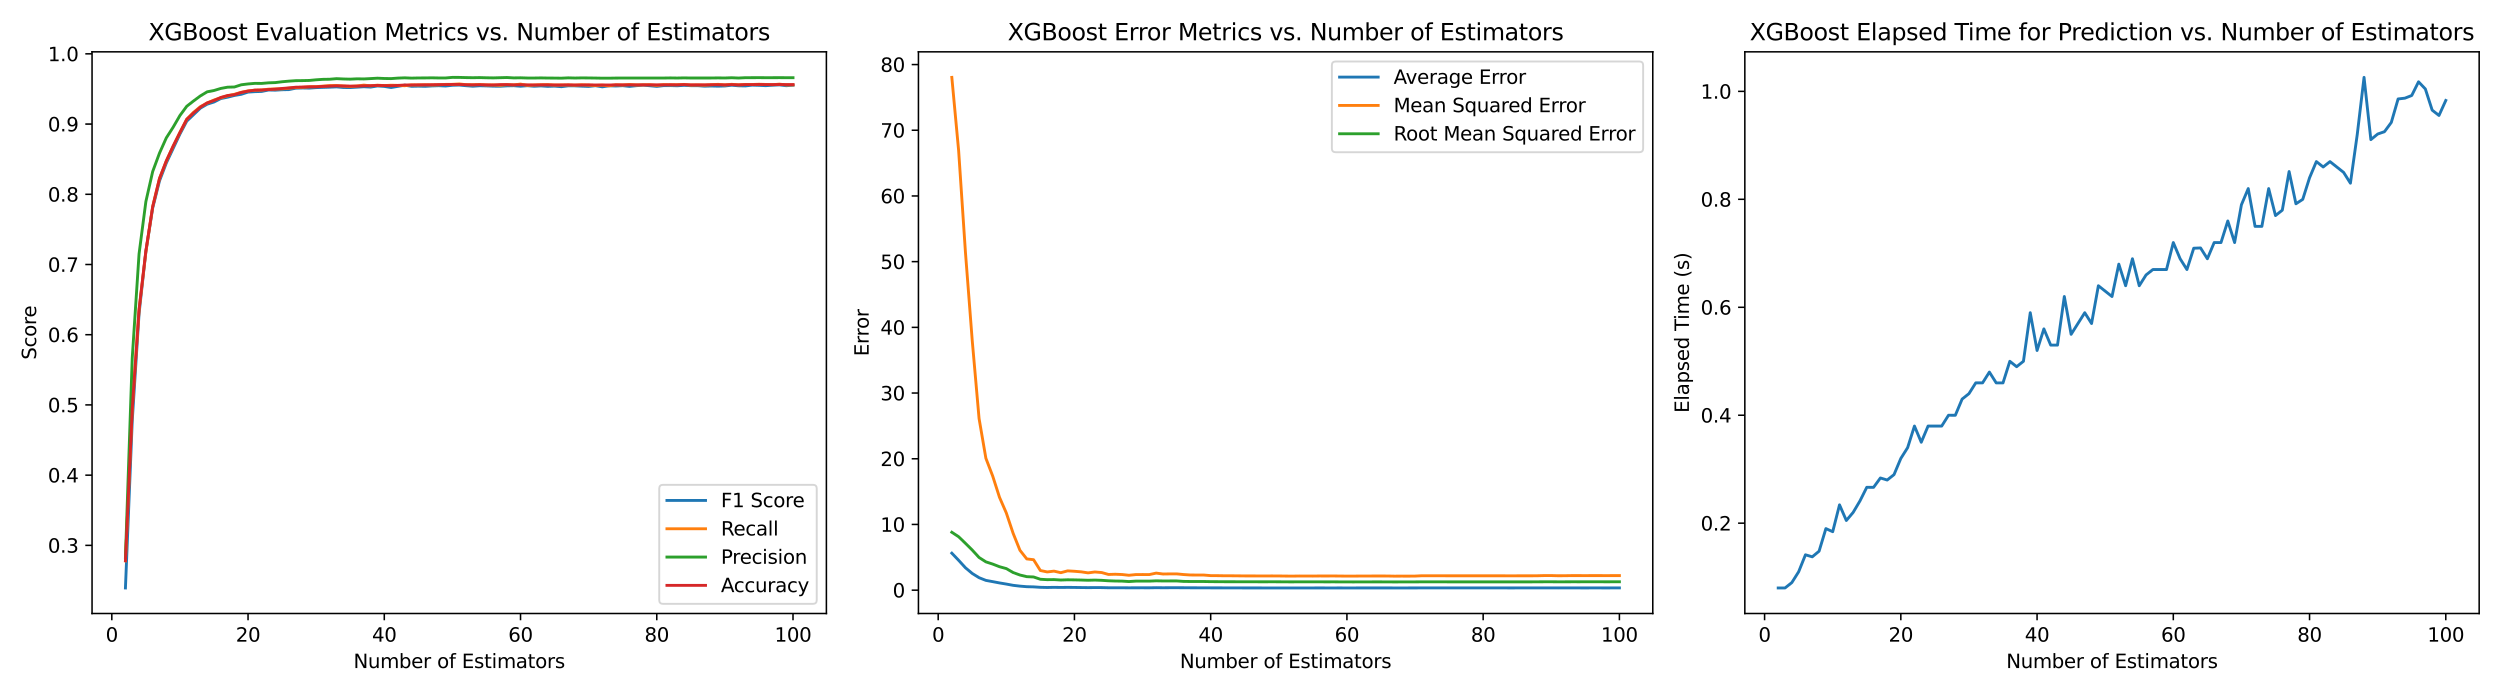 <?xml version="1.0" encoding="utf-8" standalone="no"?>
<!DOCTYPE svg PUBLIC "-//W3C//DTD SVG 1.1//EN"
  "http://www.w3.org/Graphics/SVG/1.1/DTD/svg11.dtd">
<svg xmlns:xlink="http://www.w3.org/1999/xlink" width="1296pt" height="360pt" viewBox="0 0 1296 360" xmlns="http://www.w3.org/2000/svg" version="1.1">
 <defs>
  <style type="text/css">*{stroke-linejoin: round; stroke-linecap: butt}</style>
 </defs>
 <g id="figure_1">
  <g id="patch_1">
   <path d="M 0 360 
L 1296 360 
L 1296 0 
L 0 0 
z
" style="fill: #ffffff"/>
  </g>
  <g id="axes_1">
   <g id="patch_2">
    <path d="M 47.72 318.04 
L 428.4 318.04 
L 428.4 26.88 
L 47.72 26.88 
z
" style="fill: #ffffff"/>
   </g>
   <g id="matplotlib.axis_1">
    <g id="xtick_1">
     <g id="line2d_1">
      <defs>
       <path id="m4f9679aedb" d="M 0 0 
L 0 3.5 
" style="stroke: #000000; stroke-width: 0.8"/>
      </defs>
      <g>
       <use xlink:href="#m4f9679aedb" x="57.961" y="318.04" style="stroke: #000000; stroke-width: 0.8"/>
      </g>
     </g>
     <g id="text_1">
      <!-- 0 -->
      <g transform="translate(54.78 332.638) scale(0.1 -0.1)">
       <defs>
        <path id="DejaVuSans-30" d="M 2034 4250 
Q 1547 4250 1301 3770 
Q 1056 3291 1056 2328 
Q 1056 1369 1301 889 
Q 1547 409 2034 409 
Q 2525 409 2770 889 
Q 3016 1369 3016 2328 
Q 3016 3291 2770 3770 
Q 2525 4250 2034 4250 
z
M 2034 4750 
Q 2819 4750 3233 4129 
Q 3647 3509 3647 2328 
Q 3647 1150 3233 529 
Q 2819 -91 2034 -91 
Q 1250 -91 836 529 
Q 422 1150 422 2328 
Q 422 3509 836 4129 
Q 1250 4750 2034 4750 
z
" transform="scale(0.016)"/>
       </defs>
       <use xlink:href="#DejaVuSans-30"/>
      </g>
     </g>
    </g>
    <g id="xtick_2">
     <g id="line2d_2">
      <g>
       <use xlink:href="#m4f9679aedb" x="128.588" y="318.04" style="stroke: #000000; stroke-width: 0.8"/>
      </g>
     </g>
     <g id="text_2">
      <!-- 20 -->
      <g transform="translate(122.226 332.638) scale(0.1 -0.1)">
       <defs>
        <path id="DejaVuSans-32" d="M 1228 531 
L 3431 531 
L 3431 0 
L 469 0 
L 469 531 
Q 828 903 1448 1529 
Q 2069 2156 2228 2338 
Q 2531 2678 2651 2914 
Q 2772 3150 2772 3378 
Q 2772 3750 2511 3984 
Q 2250 4219 1831 4219 
Q 1534 4219 1204 4116 
Q 875 4013 500 3803 
L 500 4441 
Q 881 4594 1212 4672 
Q 1544 4750 1819 4750 
Q 2544 4750 2975 4387 
Q 3406 4025 3406 3419 
Q 3406 3131 3298 2873 
Q 3191 2616 2906 2266 
Q 2828 2175 2409 1742 
Q 1991 1309 1228 531 
z
" transform="scale(0.016)"/>
       </defs>
       <use xlink:href="#DejaVuSans-32"/>
       <use xlink:href="#DejaVuSans-30" x="63.623"/>
      </g>
     </g>
    </g>
    <g id="xtick_3">
     <g id="line2d_3">
      <g>
       <use xlink:href="#m4f9679aedb" x="199.215" y="318.04" style="stroke: #000000; stroke-width: 0.8"/>
      </g>
     </g>
     <g id="text_3">
      <!-- 40 -->
      <g transform="translate(192.853 332.638) scale(0.1 -0.1)">
       <defs>
        <path id="DejaVuSans-34" d="M 2419 4116 
L 825 1625 
L 2419 1625 
L 2419 4116 
z
M 2253 4666 
L 3047 4666 
L 3047 1625 
L 3713 1625 
L 3713 1100 
L 3047 1100 
L 3047 0 
L 2419 0 
L 2419 1100 
L 313 1100 
L 313 1709 
L 2253 4666 
z
" transform="scale(0.016)"/>
       </defs>
       <use xlink:href="#DejaVuSans-34"/>
       <use xlink:href="#DejaVuSans-30" x="63.623"/>
      </g>
     </g>
    </g>
    <g id="xtick_4">
     <g id="line2d_4">
      <g>
       <use xlink:href="#m4f9679aedb" x="269.842" y="318.04" style="stroke: #000000; stroke-width: 0.8"/>
      </g>
     </g>
     <g id="text_4">
      <!-- 60 -->
      <g transform="translate(263.48 332.638) scale(0.1 -0.1)">
       <defs>
        <path id="DejaVuSans-36" d="M 2113 2584 
Q 1688 2584 1439 2293 
Q 1191 2003 1191 1497 
Q 1191 994 1439 701 
Q 1688 409 2113 409 
Q 2538 409 2786 701 
Q 3034 994 3034 1497 
Q 3034 2003 2786 2293 
Q 2538 2584 2113 2584 
z
M 3366 4563 
L 3366 3988 
Q 3128 4100 2886 4159 
Q 2644 4219 2406 4219 
Q 1781 4219 1451 3797 
Q 1122 3375 1075 2522 
Q 1259 2794 1537 2939 
Q 1816 3084 2150 3084 
Q 2853 3084 3261 2657 
Q 3669 2231 3669 1497 
Q 3669 778 3244 343 
Q 2819 -91 2113 -91 
Q 1303 -91 875 529 
Q 447 1150 447 2328 
Q 447 3434 972 4092 
Q 1497 4750 2381 4750 
Q 2619 4750 2861 4703 
Q 3103 4656 3366 4563 
z
" transform="scale(0.016)"/>
       </defs>
       <use xlink:href="#DejaVuSans-36"/>
       <use xlink:href="#DejaVuSans-30" x="63.623"/>
      </g>
     </g>
    </g>
    <g id="xtick_5">
     <g id="line2d_5">
      <g>
       <use xlink:href="#m4f9679aedb" x="340.469" y="318.04" style="stroke: #000000; stroke-width: 0.8"/>
      </g>
     </g>
     <g id="text_5">
      <!-- 80 -->
      <g transform="translate(334.107 332.638) scale(0.1 -0.1)">
       <defs>
        <path id="DejaVuSans-38" d="M 2034 2216 
Q 1584 2216 1326 1975 
Q 1069 1734 1069 1313 
Q 1069 891 1326 650 
Q 1584 409 2034 409 
Q 2484 409 2743 651 
Q 3003 894 3003 1313 
Q 3003 1734 2745 1975 
Q 2488 2216 2034 2216 
z
M 1403 2484 
Q 997 2584 770 2862 
Q 544 3141 544 3541 
Q 544 4100 942 4425 
Q 1341 4750 2034 4750 
Q 2731 4750 3128 4425 
Q 3525 4100 3525 3541 
Q 3525 3141 3298 2862 
Q 3072 2584 2669 2484 
Q 3125 2378 3379 2068 
Q 3634 1759 3634 1313 
Q 3634 634 3220 271 
Q 2806 -91 2034 -91 
Q 1263 -91 848 271 
Q 434 634 434 1313 
Q 434 1759 690 2068 
Q 947 2378 1403 2484 
z
M 1172 3481 
Q 1172 3119 1398 2916 
Q 1625 2713 2034 2713 
Q 2441 2713 2670 2916 
Q 2900 3119 2900 3481 
Q 2900 3844 2670 4047 
Q 2441 4250 2034 4250 
Q 1625 4250 1398 4047 
Q 1172 3844 1172 3481 
z
" transform="scale(0.016)"/>
       </defs>
       <use xlink:href="#DejaVuSans-38"/>
       <use xlink:href="#DejaVuSans-30" x="63.623"/>
      </g>
     </g>
    </g>
    <g id="xtick_6">
     <g id="line2d_6">
      <g>
       <use xlink:href="#m4f9679aedb" x="411.096" y="318.04" style="stroke: #000000; stroke-width: 0.8"/>
      </g>
     </g>
     <g id="text_6">
      <!-- 100 -->
      <g transform="translate(401.553 332.638) scale(0.1 -0.1)">
       <defs>
        <path id="DejaVuSans-31" d="M 794 531 
L 1825 531 
L 1825 4091 
L 703 3866 
L 703 4441 
L 1819 4666 
L 2450 4666 
L 2450 531 
L 3481 531 
L 3481 0 
L 794 0 
L 794 531 
z
" transform="scale(0.016)"/>
       </defs>
       <use xlink:href="#DejaVuSans-31"/>
       <use xlink:href="#DejaVuSans-30" x="63.623"/>
       <use xlink:href="#DejaVuSans-30" x="127.246"/>
      </g>
     </g>
    </g>
    <g id="text_7">
     <!-- Number of Estimators -->
     <g transform="translate(183.249 346.317) scale(0.1 -0.1)">
      <defs>
       <path id="DejaVuSans-4e" d="M 628 4666 
L 1478 4666 
L 3547 763 
L 3547 4666 
L 4159 4666 
L 4159 0 
L 3309 0 
L 1241 3903 
L 1241 0 
L 628 0 
L 628 4666 
z
" transform="scale(0.016)"/>
       <path id="DejaVuSans-75" d="M 544 1381 
L 544 3500 
L 1119 3500 
L 1119 1403 
Q 1119 906 1312 657 
Q 1506 409 1894 409 
Q 2359 409 2629 706 
Q 2900 1003 2900 1516 
L 2900 3500 
L 3475 3500 
L 3475 0 
L 2900 0 
L 2900 538 
Q 2691 219 2414 64 
Q 2138 -91 1772 -91 
Q 1169 -91 856 284 
Q 544 659 544 1381 
z
M 1991 3584 
L 1991 3584 
z
" transform="scale(0.016)"/>
       <path id="DejaVuSans-6d" d="M 3328 2828 
Q 3544 3216 3844 3400 
Q 4144 3584 4550 3584 
Q 5097 3584 5394 3201 
Q 5691 2819 5691 2113 
L 5691 0 
L 5113 0 
L 5113 2094 
Q 5113 2597 4934 2840 
Q 4756 3084 4391 3084 
Q 3944 3084 3684 2787 
Q 3425 2491 3425 1978 
L 3425 0 
L 2847 0 
L 2847 2094 
Q 2847 2600 2669 2842 
Q 2491 3084 2119 3084 
Q 1678 3084 1418 2786 
Q 1159 2488 1159 1978 
L 1159 0 
L 581 0 
L 581 3500 
L 1159 3500 
L 1159 2956 
Q 1356 3278 1631 3431 
Q 1906 3584 2284 3584 
Q 2666 3584 2933 3390 
Q 3200 3197 3328 2828 
z
" transform="scale(0.016)"/>
       <path id="DejaVuSans-62" d="M 3116 1747 
Q 3116 2381 2855 2742 
Q 2594 3103 2138 3103 
Q 1681 3103 1420 2742 
Q 1159 2381 1159 1747 
Q 1159 1113 1420 752 
Q 1681 391 2138 391 
Q 2594 391 2855 752 
Q 3116 1113 3116 1747 
z
M 1159 2969 
Q 1341 3281 1617 3432 
Q 1894 3584 2278 3584 
Q 2916 3584 3314 3078 
Q 3713 2572 3713 1747 
Q 3713 922 3314 415 
Q 2916 -91 2278 -91 
Q 1894 -91 1617 61 
Q 1341 213 1159 525 
L 1159 0 
L 581 0 
L 581 4863 
L 1159 4863 
L 1159 2969 
z
" transform="scale(0.016)"/>
       <path id="DejaVuSans-65" d="M 3597 1894 
L 3597 1613 
L 953 1613 
Q 991 1019 1311 708 
Q 1631 397 2203 397 
Q 2534 397 2845 478 
Q 3156 559 3463 722 
L 3463 178 
Q 3153 47 2828 -22 
Q 2503 -91 2169 -91 
Q 1331 -91 842 396 
Q 353 884 353 1716 
Q 353 2575 817 3079 
Q 1281 3584 2069 3584 
Q 2775 3584 3186 3129 
Q 3597 2675 3597 1894 
z
M 3022 2063 
Q 3016 2534 2758 2815 
Q 2500 3097 2075 3097 
Q 1594 3097 1305 2825 
Q 1016 2553 972 2059 
L 3022 2063 
z
" transform="scale(0.016)"/>
       <path id="DejaVuSans-72" d="M 2631 2963 
Q 2534 3019 2420 3045 
Q 2306 3072 2169 3072 
Q 1681 3072 1420 2755 
Q 1159 2438 1159 1844 
L 1159 0 
L 581 0 
L 581 3500 
L 1159 3500 
L 1159 2956 
Q 1341 3275 1631 3429 
Q 1922 3584 2338 3584 
Q 2397 3584 2469 3576 
Q 2541 3569 2628 3553 
L 2631 2963 
z
" transform="scale(0.016)"/>
       <path id="DejaVuSans-20" transform="scale(0.016)"/>
       <path id="DejaVuSans-6f" d="M 1959 3097 
Q 1497 3097 1228 2736 
Q 959 2375 959 1747 
Q 959 1119 1226 758 
Q 1494 397 1959 397 
Q 2419 397 2687 759 
Q 2956 1122 2956 1747 
Q 2956 2369 2687 2733 
Q 2419 3097 1959 3097 
z
M 1959 3584 
Q 2709 3584 3137 3096 
Q 3566 2609 3566 1747 
Q 3566 888 3137 398 
Q 2709 -91 1959 -91 
Q 1206 -91 779 398 
Q 353 888 353 1747 
Q 353 2609 779 3096 
Q 1206 3584 1959 3584 
z
" transform="scale(0.016)"/>
       <path id="DejaVuSans-66" d="M 2375 4863 
L 2375 4384 
L 1825 4384 
Q 1516 4384 1395 4259 
Q 1275 4134 1275 3809 
L 1275 3500 
L 2222 3500 
L 2222 3053 
L 1275 3053 
L 1275 0 
L 697 0 
L 697 3053 
L 147 3053 
L 147 3500 
L 697 3500 
L 697 3744 
Q 697 4328 969 4595 
Q 1241 4863 1831 4863 
L 2375 4863 
z
" transform="scale(0.016)"/>
       <path id="DejaVuSans-45" d="M 628 4666 
L 3578 4666 
L 3578 4134 
L 1259 4134 
L 1259 2753 
L 3481 2753 
L 3481 2222 
L 1259 2222 
L 1259 531 
L 3634 531 
L 3634 0 
L 628 0 
L 628 4666 
z
" transform="scale(0.016)"/>
       <path id="DejaVuSans-73" d="M 2834 3397 
L 2834 2853 
Q 2591 2978 2328 3040 
Q 2066 3103 1784 3103 
Q 1356 3103 1142 2972 
Q 928 2841 928 2578 
Q 928 2378 1081 2264 
Q 1234 2150 1697 2047 
L 1894 2003 
Q 2506 1872 2764 1633 
Q 3022 1394 3022 966 
Q 3022 478 2636 193 
Q 2250 -91 1575 -91 
Q 1294 -91 989 -36 
Q 684 19 347 128 
L 347 722 
Q 666 556 975 473 
Q 1284 391 1588 391 
Q 1994 391 2212 530 
Q 2431 669 2431 922 
Q 2431 1156 2273 1281 
Q 2116 1406 1581 1522 
L 1381 1569 
Q 847 1681 609 1914 
Q 372 2147 372 2553 
Q 372 3047 722 3315 
Q 1072 3584 1716 3584 
Q 2034 3584 2315 3537 
Q 2597 3491 2834 3397 
z
" transform="scale(0.016)"/>
       <path id="DejaVuSans-74" d="M 1172 4494 
L 1172 3500 
L 2356 3500 
L 2356 3053 
L 1172 3053 
L 1172 1153 
Q 1172 725 1289 603 
Q 1406 481 1766 481 
L 2356 481 
L 2356 0 
L 1766 0 
Q 1100 0 847 248 
Q 594 497 594 1153 
L 594 3053 
L 172 3053 
L 172 3500 
L 594 3500 
L 594 4494 
L 1172 4494 
z
" transform="scale(0.016)"/>
       <path id="DejaVuSans-69" d="M 603 3500 
L 1178 3500 
L 1178 0 
L 603 0 
L 603 3500 
z
M 603 4863 
L 1178 4863 
L 1178 4134 
L 603 4134 
L 603 4863 
z
" transform="scale(0.016)"/>
       <path id="DejaVuSans-61" d="M 2194 1759 
Q 1497 1759 1228 1600 
Q 959 1441 959 1056 
Q 959 750 1161 570 
Q 1363 391 1709 391 
Q 2188 391 2477 730 
Q 2766 1069 2766 1631 
L 2766 1759 
L 2194 1759 
z
M 3341 1997 
L 3341 0 
L 2766 0 
L 2766 531 
Q 2569 213 2275 61 
Q 1981 -91 1556 -91 
Q 1019 -91 701 211 
Q 384 513 384 1019 
Q 384 1609 779 1909 
Q 1175 2209 1959 2209 
L 2766 2209 
L 2766 2266 
Q 2766 2663 2505 2880 
Q 2244 3097 1772 3097 
Q 1472 3097 1187 3025 
Q 903 2953 641 2809 
L 641 3341 
Q 956 3463 1253 3523 
Q 1550 3584 1831 3584 
Q 2591 3584 2966 3190 
Q 3341 2797 3341 1997 
z
" transform="scale(0.016)"/>
      </defs>
      <use xlink:href="#DejaVuSans-4e"/>
      <use xlink:href="#DejaVuSans-75" x="74.805"/>
      <use xlink:href="#DejaVuSans-6d" x="138.184"/>
      <use xlink:href="#DejaVuSans-62" x="235.596"/>
      <use xlink:href="#DejaVuSans-65" x="299.072"/>
      <use xlink:href="#DejaVuSans-72" x="360.596"/>
      <use xlink:href="#DejaVuSans-20" x="401.709"/>
      <use xlink:href="#DejaVuSans-6f" x="433.496"/>
      <use xlink:href="#DejaVuSans-66" x="494.678"/>
      <use xlink:href="#DejaVuSans-20" x="529.883"/>
      <use xlink:href="#DejaVuSans-45" x="561.67"/>
      <use xlink:href="#DejaVuSans-73" x="624.854"/>
      <use xlink:href="#DejaVuSans-74" x="676.953"/>
      <use xlink:href="#DejaVuSans-69" x="716.162"/>
      <use xlink:href="#DejaVuSans-6d" x="743.945"/>
      <use xlink:href="#DejaVuSans-61" x="841.357"/>
      <use xlink:href="#DejaVuSans-74" x="902.637"/>
      <use xlink:href="#DejaVuSans-6f" x="941.846"/>
      <use xlink:href="#DejaVuSans-72" x="1003.027"/>
      <use xlink:href="#DejaVuSans-73" x="1044.141"/>
     </g>
    </g>
   </g>
   <g id="matplotlib.axis_2">
    <g id="ytick_1">
     <g id="line2d_7">
      <defs>
       <path id="mb2f0e1d9e4" d="M 0 0 
L -3.5 0 
" style="stroke: #000000; stroke-width: 0.8"/>
      </defs>
      <g>
       <use xlink:href="#mb2f0e1d9e4" x="47.72" y="282.712" style="stroke: #000000; stroke-width: 0.8"/>
      </g>
     </g>
     <g id="text_8">
      <!-- 0.3 -->
      <g transform="translate(24.817 286.511) scale(0.1 -0.1)">
       <defs>
        <path id="DejaVuSans-2e" d="M 684 794 
L 1344 794 
L 1344 0 
L 684 0 
L 684 794 
z
" transform="scale(0.016)"/>
        <path id="DejaVuSans-33" d="M 2597 2516 
Q 3050 2419 3304 2112 
Q 3559 1806 3559 1356 
Q 3559 666 3084 287 
Q 2609 -91 1734 -91 
Q 1441 -91 1130 -33 
Q 819 25 488 141 
L 488 750 
Q 750 597 1062 519 
Q 1375 441 1716 441 
Q 2309 441 2620 675 
Q 2931 909 2931 1356 
Q 2931 1769 2642 2001 
Q 2353 2234 1838 2234 
L 1294 2234 
L 1294 2753 
L 1863 2753 
Q 2328 2753 2575 2939 
Q 2822 3125 2822 3475 
Q 2822 3834 2567 4026 
Q 2313 4219 1838 4219 
Q 1578 4219 1281 4162 
Q 984 4106 628 3988 
L 628 4550 
Q 988 4650 1302 4700 
Q 1616 4750 1894 4750 
Q 2613 4750 3031 4423 
Q 3450 4097 3450 3541 
Q 3450 3153 3228 2886 
Q 3006 2619 2597 2516 
z
" transform="scale(0.016)"/>
       </defs>
       <use xlink:href="#DejaVuSans-30"/>
       <use xlink:href="#DejaVuSans-2e" x="63.623"/>
       <use xlink:href="#DejaVuSans-33" x="95.41"/>
      </g>
     </g>
    </g>
    <g id="ytick_2">
     <g id="line2d_8">
      <g>
       <use xlink:href="#mb2f0e1d9e4" x="47.72" y="246.313" style="stroke: #000000; stroke-width: 0.8"/>
      </g>
     </g>
     <g id="text_9">
      <!-- 0.4 -->
      <g transform="translate(24.817 250.112) scale(0.1 -0.1)">
       <use xlink:href="#DejaVuSans-30"/>
       <use xlink:href="#DejaVuSans-2e" x="63.623"/>
       <use xlink:href="#DejaVuSans-34" x="95.41"/>
      </g>
     </g>
    </g>
    <g id="ytick_3">
     <g id="line2d_9">
      <g>
       <use xlink:href="#mb2f0e1d9e4" x="47.72" y="209.914" style="stroke: #000000; stroke-width: 0.8"/>
      </g>
     </g>
     <g id="text_10">
      <!-- 0.5 -->
      <g transform="translate(24.817 213.713) scale(0.1 -0.1)">
       <defs>
        <path id="DejaVuSans-35" d="M 691 4666 
L 3169 4666 
L 3169 4134 
L 1269 4134 
L 1269 2991 
Q 1406 3038 1543 3061 
Q 1681 3084 1819 3084 
Q 2600 3084 3056 2656 
Q 3513 2228 3513 1497 
Q 3513 744 3044 326 
Q 2575 -91 1722 -91 
Q 1428 -91 1123 -41 
Q 819 9 494 109 
L 494 744 
Q 775 591 1075 516 
Q 1375 441 1709 441 
Q 2250 441 2565 725 
Q 2881 1009 2881 1497 
Q 2881 1984 2565 2268 
Q 2250 2553 1709 2553 
Q 1456 2553 1204 2497 
Q 953 2441 691 2322 
L 691 4666 
z
" transform="scale(0.016)"/>
       </defs>
       <use xlink:href="#DejaVuSans-30"/>
       <use xlink:href="#DejaVuSans-2e" x="63.623"/>
       <use xlink:href="#DejaVuSans-35" x="95.41"/>
      </g>
     </g>
    </g>
    <g id="ytick_4">
     <g id="line2d_10">
      <g>
       <use xlink:href="#mb2f0e1d9e4" x="47.72" y="173.515" style="stroke: #000000; stroke-width: 0.8"/>
      </g>
     </g>
     <g id="text_11">
      <!-- 0.6 -->
      <g transform="translate(24.817 177.314) scale(0.1 -0.1)">
       <use xlink:href="#DejaVuSans-30"/>
       <use xlink:href="#DejaVuSans-2e" x="63.623"/>
       <use xlink:href="#DejaVuSans-36" x="95.41"/>
      </g>
     </g>
    </g>
    <g id="ytick_5">
     <g id="line2d_11">
      <g>
       <use xlink:href="#mb2f0e1d9e4" x="47.72" y="137.116" style="stroke: #000000; stroke-width: 0.8"/>
      </g>
     </g>
     <g id="text_12">
      <!-- 0.7 -->
      <g transform="translate(24.817 140.915) scale(0.1 -0.1)">
       <defs>
        <path id="DejaVuSans-37" d="M 525 4666 
L 3525 4666 
L 3525 4397 
L 1831 0 
L 1172 0 
L 2766 4134 
L 525 4134 
L 525 4666 
z
" transform="scale(0.016)"/>
       </defs>
       <use xlink:href="#DejaVuSans-30"/>
       <use xlink:href="#DejaVuSans-2e" x="63.623"/>
       <use xlink:href="#DejaVuSans-37" x="95.41"/>
      </g>
     </g>
    </g>
    <g id="ytick_6">
     <g id="line2d_12">
      <g>
       <use xlink:href="#mb2f0e1d9e4" x="47.72" y="100.716" style="stroke: #000000; stroke-width: 0.8"/>
      </g>
     </g>
     <g id="text_13">
      <!-- 0.8 -->
      <g transform="translate(24.817 104.516) scale(0.1 -0.1)">
       <use xlink:href="#DejaVuSans-30"/>
       <use xlink:href="#DejaVuSans-2e" x="63.623"/>
       <use xlink:href="#DejaVuSans-38" x="95.41"/>
      </g>
     </g>
    </g>
    <g id="ytick_7">
     <g id="line2d_13">
      <g>
       <use xlink:href="#mb2f0e1d9e4" x="47.72" y="64.317" style="stroke: #000000; stroke-width: 0.8"/>
      </g>
     </g>
     <g id="text_14">
      <!-- 0.9 -->
      <g transform="translate(24.817 68.116) scale(0.1 -0.1)">
       <defs>
        <path id="DejaVuSans-39" d="M 703 97 
L 703 672 
Q 941 559 1184 500 
Q 1428 441 1663 441 
Q 2288 441 2617 861 
Q 2947 1281 2994 2138 
Q 2813 1869 2534 1725 
Q 2256 1581 1919 1581 
Q 1219 1581 811 2004 
Q 403 2428 403 3163 
Q 403 3881 828 4315 
Q 1253 4750 1959 4750 
Q 2769 4750 3195 4129 
Q 3622 3509 3622 2328 
Q 3622 1225 3098 567 
Q 2575 -91 1691 -91 
Q 1453 -91 1209 -44 
Q 966 3 703 97 
z
M 1959 2075 
Q 2384 2075 2632 2365 
Q 2881 2656 2881 3163 
Q 2881 3666 2632 3958 
Q 2384 4250 1959 4250 
Q 1534 4250 1286 3958 
Q 1038 3666 1038 3163 
Q 1038 2656 1286 2365 
Q 1534 2075 1959 2075 
z
" transform="scale(0.016)"/>
       </defs>
       <use xlink:href="#DejaVuSans-30"/>
       <use xlink:href="#DejaVuSans-2e" x="63.623"/>
       <use xlink:href="#DejaVuSans-39" x="95.41"/>
      </g>
     </g>
    </g>
    <g id="ytick_8">
     <g id="line2d_14">
      <g>
       <use xlink:href="#mb2f0e1d9e4" x="47.72" y="27.918" style="stroke: #000000; stroke-width: 0.8"/>
      </g>
     </g>
     <g id="text_15">
      <!-- 1.0 -->
      <g transform="translate(24.817 31.717) scale(0.1 -0.1)">
       <use xlink:href="#DejaVuSans-31"/>
       <use xlink:href="#DejaVuSans-2e" x="63.623"/>
       <use xlink:href="#DejaVuSans-30" x="95.41"/>
      </g>
     </g>
    </g>
    <g id="text_16">
     <!-- Score -->
     <g transform="translate(18.737 186.462) rotate(-90) scale(0.1 -0.1)">
      <defs>
       <path id="DejaVuSans-53" d="M 3425 4513 
L 3425 3897 
Q 3066 4069 2747 4153 
Q 2428 4238 2131 4238 
Q 1616 4238 1336 4038 
Q 1056 3838 1056 3469 
Q 1056 3159 1242 3001 
Q 1428 2844 1947 2747 
L 2328 2669 
Q 3034 2534 3370 2195 
Q 3706 1856 3706 1288 
Q 3706 609 3251 259 
Q 2797 -91 1919 -91 
Q 1588 -91 1214 -16 
Q 841 59 441 206 
L 441 856 
Q 825 641 1194 531 
Q 1563 422 1919 422 
Q 2459 422 2753 634 
Q 3047 847 3047 1241 
Q 3047 1584 2836 1778 
Q 2625 1972 2144 2069 
L 1759 2144 
Q 1053 2284 737 2584 
Q 422 2884 422 3419 
Q 422 4038 858 4394 
Q 1294 4750 2059 4750 
Q 2388 4750 2728 4690 
Q 3069 4631 3425 4513 
z
" transform="scale(0.016)"/>
       <path id="DejaVuSans-63" d="M 3122 3366 
L 3122 2828 
Q 2878 2963 2633 3030 
Q 2388 3097 2138 3097 
Q 1578 3097 1268 2742 
Q 959 2388 959 1747 
Q 959 1106 1268 751 
Q 1578 397 2138 397 
Q 2388 397 2633 464 
Q 2878 531 3122 666 
L 3122 134 
Q 2881 22 2623 -34 
Q 2366 -91 2075 -91 
Q 1284 -91 818 406 
Q 353 903 353 1747 
Q 353 2603 823 3093 
Q 1294 3584 2113 3584 
Q 2378 3584 2631 3529 
Q 2884 3475 3122 3366 
z
" transform="scale(0.016)"/>
      </defs>
      <use xlink:href="#DejaVuSans-53"/>
      <use xlink:href="#DejaVuSans-63" x="63.477"/>
      <use xlink:href="#DejaVuSans-6f" x="118.457"/>
      <use xlink:href="#DejaVuSans-72" x="179.639"/>
      <use xlink:href="#DejaVuSans-65" x="218.502"/>
     </g>
    </g>
   </g>
   <g id="line2d_15">
    <path d="M 65.024 304.805 
L 68.555 218.12 
L 72.086 162.612 
L 75.618 130.419 
L 79.149 107.844 
L 82.68 93.771 
L 86.212 84.507 
L 89.743 76.976 
L 93.274 69.493 
L 96.806 62.805 
L 100.337 59.437 
L 103.869 56.06 
L 107.4 54.002 
L 110.931 52.885 
L 114.463 51.082 
L 117.994 50.38 
L 121.525 49.485 
L 125.057 48.885 
L 128.588 47.739 
L 132.119 47.509 
L 135.651 47.404 
L 139.182 46.66 
L 142.713 46.738 
L 146.245 46.523 
L 149.776 46.442 
L 153.307 45.708 
L 156.839 45.601 
L 160.37 45.665 
L 163.902 45.413 
L 167.433 45.298 
L 170.964 45.189 
L 174.496 45.037 
L 178.027 45.359 
L 181.558 45.395 
L 185.09 45.177 
L 188.621 44.957 
L 192.152 45.141 
L 195.684 44.562 
L 199.215 44.792 
L 202.746 45.366 
L 206.278 44.767 
L 209.809 44.161 
L 213.341 44.738 
L 216.872 44.664 
L 220.403 44.753 
L 223.935 44.544 
L 227.466 44.426 
L 230.997 44.586 
L 234.529 44.21 
L 238.06 44.098 
L 241.591 44.425 
L 245.123 44.692 
L 248.654 44.45 
L 252.185 44.527 
L 255.717 44.669 
L 259.248 44.708 
L 262.779 44.505 
L 266.311 44.428 
L 269.842 44.699 
L 273.374 44.427 
L 276.905 44.714 
L 280.436 44.529 
L 283.968 44.768 
L 287.499 44.647 
L 291.03 44.939 
L 294.562 44.492 
L 298.093 44.507 
L 301.624 44.673 
L 305.156 44.804 
L 308.687 44.426 
L 312.218 45.012 
L 315.75 44.471 
L 319.281 44.58 
L 322.813 44.413 
L 326.344 44.789 
L 329.875 44.42 
L 333.407 44.14 
L 336.938 44.454 
L 340.469 44.781 
L 344.001 44.388 
L 347.532 44.367 
L 351.063 44.463 
L 354.595 44.236 
L 358.126 44.413 
L 361.657 44.41 
L 365.189 44.672 
L 368.72 44.584 
L 372.251 44.671 
L 375.783 44.569 
L 379.314 44.169 
L 382.846 44.472 
L 386.377 44.544 
L 389.908 44.142 
L 393.44 44.241 
L 396.971 44.408 
L 400.502 44.188 
L 404.034 44 
L 407.565 44.427 
L 411.096 44.198 
" clip-path="url(#p403ea502a8)" style="fill: none; stroke: #1f77b4; stroke-width: 1.5; stroke-linecap: square"/>
   </g>
   <g id="line2d_16">
    <path d="M 65.024 290.735 
L 68.555 212.054 
L 72.086 160.731 
L 75.618 130.538 
L 79.149 107.072 
L 82.68 92.516 
L 86.212 83.559 
L 89.743 75.809 
L 93.274 68.658 
L 96.806 61.815 
L 100.337 58.221 
L 103.869 55.312 
L 107.4 53.426 
L 110.931 51.851 
L 114.463 50.683 
L 117.994 49.661 
L 121.525 48.872 
L 125.057 47.849 
L 128.588 47.111 
L 132.119 46.759 
L 135.651 46.674 
L 139.182 46.221 
L 142.713 46.102 
L 146.245 46.076 
L 149.776 45.7 
L 153.307 45.393 
L 156.839 45.237 
L 160.37 44.987 
L 163.902 44.9 
L 167.433 44.647 
L 170.964 44.364 
L 174.496 44.329 
L 178.027 44.596 
L 181.558 44.828 
L 185.09 44.56 
L 188.621 44.124 
L 192.152 44.498 
L 195.684 44.157 
L 199.215 44.373 
L 202.746 44.179 
L 206.278 44.257 
L 209.809 44.453 
L 213.341 44.012 
L 216.872 44.065 
L 220.403 43.942 
L 223.935 44.063 
L 227.466 43.994 
L 230.997 43.755 
L 234.529 43.721 
L 238.06 43.509 
L 241.591 43.898 
L 245.123 43.951 
L 248.654 43.799 
L 252.185 44.049 
L 255.717 44.031 
L 259.248 44.224 
L 262.779 43.912 
L 266.311 44.021 
L 269.842 43.591 
L 273.374 44.262 
L 276.905 44.063 
L 280.436 43.94 
L 283.968 43.883 
L 287.499 44.088 
L 291.03 44.066 
L 294.562 44.033 
L 298.093 44.174 
L 301.624 43.943 
L 305.156 44.162 
L 308.687 44.304 
L 312.218 44.14 
L 315.75 44.485 
L 319.281 43.965 
L 322.813 44.094 
L 326.344 43.794 
L 329.875 44.063 
L 333.407 43.985 
L 336.938 43.903 
L 340.469 44.284 
L 344.001 43.856 
L 347.532 43.973 
L 351.063 43.93 
L 354.595 43.754 
L 358.126 44.113 
L 361.657 44.041 
L 365.189 44.148 
L 368.72 43.93 
L 372.251 43.724 
L 375.783 44.031 
L 379.314 43.711 
L 382.846 43.976 
L 386.377 43.814 
L 389.908 43.804 
L 393.44 43.675 
L 396.971 43.776 
L 400.502 43.93 
L 404.034 43.614 
L 407.565 44.03 
L 411.096 44.044 
" clip-path="url(#p403ea502a8)" style="fill: none; stroke: #ff7f0e; stroke-width: 1.5; stroke-linecap: square"/>
   </g>
   <g id="line2d_17">
    <path d="M 65.024 288.967 
L 68.555 185.548 
L 72.086 131.621 
L 75.618 104.514 
L 79.149 88.935 
L 82.68 79.38 
L 86.212 71.484 
L 89.743 65.975 
L 93.274 59.884 
L 96.806 55.094 
L 100.337 52.335 
L 103.869 49.723 
L 107.4 47.594 
L 110.931 46.919 
L 114.463 45.85 
L 117.994 45.192 
L 121.525 45.097 
L 125.057 43.953 
L 128.588 43.515 
L 132.119 43.22 
L 135.651 43.247 
L 139.182 42.936 
L 142.713 42.815 
L 146.245 42.378 
L 149.776 42.063 
L 153.307 41.823 
L 156.839 41.782 
L 160.37 41.702 
L 163.902 41.367 
L 167.433 41.133 
L 170.964 41.075 
L 174.496 40.776 
L 178.027 40.944 
L 181.558 41.032 
L 185.09 40.86 
L 188.621 40.92 
L 192.152 40.738 
L 195.684 40.535 
L 199.215 40.689 
L 202.746 40.748 
L 206.278 40.485 
L 209.809 40.351 
L 213.341 40.496 
L 216.872 40.413 
L 220.403 40.399 
L 223.935 40.345 
L 227.466 40.416 
L 230.997 40.416 
L 234.529 40.115 
L 238.06 40.129 
L 241.591 40.221 
L 245.123 40.281 
L 248.654 40.221 
L 252.185 40.317 
L 255.717 40.377 
L 259.248 40.279 
L 262.779 40.184 
L 266.311 40.383 
L 269.842 40.331 
L 273.374 40.443 
L 276.905 40.45 
L 280.436 40.39 
L 283.968 40.455 
L 287.499 40.479 
L 291.03 40.527 
L 294.562 40.363 
L 298.093 40.452 
L 301.624 40.381 
L 305.156 40.413 
L 308.687 40.461 
L 312.218 40.533 
L 315.75 40.533 
L 319.281 40.47 
L 322.813 40.452 
L 326.344 40.452 
L 329.875 40.452 
L 333.407 40.452 
L 336.938 40.452 
L 340.469 40.452 
L 344.001 40.452 
L 347.532 40.398 
L 351.063 40.452 
L 354.595 40.374 
L 358.126 40.44 
L 361.657 40.44 
L 365.189 40.44 
L 368.72 40.429 
L 372.251 40.386 
L 375.783 40.429 
L 379.314 40.299 
L 382.846 40.452 
L 386.377 40.275 
L 389.908 40.268 
L 393.44 40.246 
L 396.971 40.275 
L 400.502 40.27 
L 404.034 40.252 
L 407.565 40.275 
L 411.096 40.275 
" clip-path="url(#p403ea502a8)" style="fill: none; stroke: #2ca02c; stroke-width: 1.5; stroke-linecap: square"/>
   </g>
   <g id="line2d_18">
    <path d="M 65.024 290.669 
L 68.555 211.887 
L 72.086 160.442 
L 75.618 130.091 
L 79.149 107.203 
L 82.68 92.566 
L 86.212 83.381 
L 89.743 75.776 
L 93.274 68.673 
L 96.806 61.856 
L 100.337 58.556 
L 103.869 55.542 
L 107.4 53.318 
L 110.931 52.098 
L 114.463 50.52 
L 117.994 49.515 
L 121.525 49.085 
L 125.057 47.937 
L 128.588 47.219 
L 132.119 46.717 
L 135.651 46.645 
L 139.182 46.43 
L 142.713 46.215 
L 146.245 45.856 
L 149.776 45.569 
L 153.307 45.21 
L 156.839 45.138 
L 160.37 44.995 
L 163.902 44.995 
L 167.433 44.78 
L 170.964 44.636 
L 174.496 44.493 
L 178.027 44.564 
L 181.558 44.636 
L 185.09 44.636 
L 188.621 44.493 
L 192.152 44.421 
L 195.684 44.277 
L 199.215 44.349 
L 202.746 44.421 
L 206.278 44.277 
L 209.809 44.062 
L 213.341 44.062 
L 216.872 43.99 
L 220.403 43.99 
L 223.935 43.919 
L 227.466 43.847 
L 230.997 43.847 
L 234.529 43.775 
L 238.06 43.775 
L 241.591 43.919 
L 245.123 43.99 
L 248.654 43.919 
L 252.185 43.99 
L 255.717 44.062 
L 259.248 43.847 
L 262.779 43.847 
L 266.311 43.99 
L 269.842 43.919 
L 273.374 43.99 
L 276.905 44.062 
L 280.436 43.99 
L 283.968 43.99 
L 287.499 44.062 
L 291.03 44.062 
L 294.562 43.99 
L 298.093 44.062 
L 301.624 44.062 
L 305.156 43.99 
L 308.687 44.062 
L 312.218 44.062 
L 315.75 44.062 
L 319.281 43.99 
L 322.813 43.99 
L 326.344 43.99 
L 329.875 43.99 
L 333.407 43.99 
L 336.938 43.99 
L 340.469 43.99 
L 344.001 43.99 
L 347.532 43.919 
L 351.063 43.99 
L 354.595 43.847 
L 358.126 43.99 
L 361.657 43.99 
L 365.189 43.99 
L 368.72 43.919 
L 372.251 43.919 
L 375.783 43.99 
L 379.314 43.847 
L 382.846 43.99 
L 386.377 43.847 
L 389.908 43.847 
L 393.44 43.775 
L 396.971 43.847 
L 400.502 43.847 
L 404.034 43.775 
L 407.565 43.847 
L 411.096 43.847 
" clip-path="url(#p403ea502a8)" style="fill: none; stroke: #d62728; stroke-width: 1.5; stroke-linecap: square"/>
   </g>
   <g id="patch_3">
    <path d="M 47.72 318.04 
L 47.72 26.88 
" style="fill: none; stroke: #000000; stroke-width: 0.8; stroke-linejoin: miter; stroke-linecap: square"/>
   </g>
   <g id="patch_4">
    <path d="M 428.4 318.04 
L 428.4 26.88 
" style="fill: none; stroke: #000000; stroke-width: 0.8; stroke-linejoin: miter; stroke-linecap: square"/>
   </g>
   <g id="patch_5">
    <path d="M 47.72 318.04 
L 428.4 318.04 
" style="fill: none; stroke: #000000; stroke-width: 0.8; stroke-linejoin: miter; stroke-linecap: square"/>
   </g>
   <g id="patch_6">
    <path d="M 47.72 26.88 
L 428.4 26.88 
" style="fill: none; stroke: #000000; stroke-width: 0.8; stroke-linejoin: miter; stroke-linecap: square"/>
   </g>
   <g id="text_17">
    <!-- XGBoost Evaluation Metrics vs. Number of Estimators -->
    <g transform="translate(76.942 20.88) scale(0.12 -0.12)">
     <defs>
      <path id="DejaVuSans-58" d="M 403 4666 
L 1081 4666 
L 2241 2931 
L 3406 4666 
L 4084 4666 
L 2584 2425 
L 4184 0 
L 3506 0 
L 2194 1984 
L 872 0 
L 191 0 
L 1856 2491 
L 403 4666 
z
" transform="scale(0.016)"/>
      <path id="DejaVuSans-47" d="M 3809 666 
L 3809 1919 
L 2778 1919 
L 2778 2438 
L 4434 2438 
L 4434 434 
Q 4069 175 3628 42 
Q 3188 -91 2688 -91 
Q 1594 -91 976 548 
Q 359 1188 359 2328 
Q 359 3472 976 4111 
Q 1594 4750 2688 4750 
Q 3144 4750 3555 4637 
Q 3966 4525 4313 4306 
L 4313 3634 
Q 3963 3931 3569 4081 
Q 3175 4231 2741 4231 
Q 1884 4231 1454 3753 
Q 1025 3275 1025 2328 
Q 1025 1384 1454 906 
Q 1884 428 2741 428 
Q 3075 428 3337 486 
Q 3600 544 3809 666 
z
" transform="scale(0.016)"/>
      <path id="DejaVuSans-42" d="M 1259 2228 
L 1259 519 
L 2272 519 
Q 2781 519 3026 730 
Q 3272 941 3272 1375 
Q 3272 1813 3026 2020 
Q 2781 2228 2272 2228 
L 1259 2228 
z
M 1259 4147 
L 1259 2741 
L 2194 2741 
Q 2656 2741 2882 2914 
Q 3109 3088 3109 3444 
Q 3109 3797 2882 3972 
Q 2656 4147 2194 4147 
L 1259 4147 
z
M 628 4666 
L 2241 4666 
Q 2963 4666 3353 4366 
Q 3744 4066 3744 3513 
Q 3744 3084 3544 2831 
Q 3344 2578 2956 2516 
Q 3422 2416 3680 2098 
Q 3938 1781 3938 1306 
Q 3938 681 3513 340 
Q 3088 0 2303 0 
L 628 0 
L 628 4666 
z
" transform="scale(0.016)"/>
      <path id="DejaVuSans-76" d="M 191 3500 
L 800 3500 
L 1894 563 
L 2988 3500 
L 3597 3500 
L 2284 0 
L 1503 0 
L 191 3500 
z
" transform="scale(0.016)"/>
      <path id="DejaVuSans-6c" d="M 603 4863 
L 1178 4863 
L 1178 0 
L 603 0 
L 603 4863 
z
" transform="scale(0.016)"/>
      <path id="DejaVuSans-6e" d="M 3513 2113 
L 3513 0 
L 2938 0 
L 2938 2094 
Q 2938 2591 2744 2837 
Q 2550 3084 2163 3084 
Q 1697 3084 1428 2787 
Q 1159 2491 1159 1978 
L 1159 0 
L 581 0 
L 581 3500 
L 1159 3500 
L 1159 2956 
Q 1366 3272 1645 3428 
Q 1925 3584 2291 3584 
Q 2894 3584 3203 3211 
Q 3513 2838 3513 2113 
z
" transform="scale(0.016)"/>
      <path id="DejaVuSans-4d" d="M 628 4666 
L 1569 4666 
L 2759 1491 
L 3956 4666 
L 4897 4666 
L 4897 0 
L 4281 0 
L 4281 4097 
L 3078 897 
L 2444 897 
L 1241 4097 
L 1241 0 
L 628 0 
L 628 4666 
z
" transform="scale(0.016)"/>
     </defs>
     <use xlink:href="#DejaVuSans-58"/>
     <use xlink:href="#DejaVuSans-47" x="68.506"/>
     <use xlink:href="#DejaVuSans-42" x="145.996"/>
     <use xlink:href="#DejaVuSans-6f" x="214.6"/>
     <use xlink:href="#DejaVuSans-6f" x="275.781"/>
     <use xlink:href="#DejaVuSans-73" x="336.963"/>
     <use xlink:href="#DejaVuSans-74" x="389.062"/>
     <use xlink:href="#DejaVuSans-20" x="428.271"/>
     <use xlink:href="#DejaVuSans-45" x="460.059"/>
     <use xlink:href="#DejaVuSans-76" x="523.242"/>
     <use xlink:href="#DejaVuSans-61" x="582.422"/>
     <use xlink:href="#DejaVuSans-6c" x="643.701"/>
     <use xlink:href="#DejaVuSans-75" x="671.484"/>
     <use xlink:href="#DejaVuSans-61" x="734.863"/>
     <use xlink:href="#DejaVuSans-74" x="796.143"/>
     <use xlink:href="#DejaVuSans-69" x="835.352"/>
     <use xlink:href="#DejaVuSans-6f" x="863.135"/>
     <use xlink:href="#DejaVuSans-6e" x="924.316"/>
     <use xlink:href="#DejaVuSans-20" x="987.695"/>
     <use xlink:href="#DejaVuSans-4d" x="1019.482"/>
     <use xlink:href="#DejaVuSans-65" x="1105.762"/>
     <use xlink:href="#DejaVuSans-74" x="1167.285"/>
     <use xlink:href="#DejaVuSans-72" x="1206.494"/>
     <use xlink:href="#DejaVuSans-69" x="1247.607"/>
     <use xlink:href="#DejaVuSans-63" x="1275.391"/>
     <use xlink:href="#DejaVuSans-73" x="1330.371"/>
     <use xlink:href="#DejaVuSans-20" x="1382.471"/>
     <use xlink:href="#DejaVuSans-76" x="1414.258"/>
     <use xlink:href="#DejaVuSans-73" x="1473.438"/>
     <use xlink:href="#DejaVuSans-2e" x="1525.537"/>
     <use xlink:href="#DejaVuSans-20" x="1557.324"/>
     <use xlink:href="#DejaVuSans-4e" x="1589.111"/>
     <use xlink:href="#DejaVuSans-75" x="1663.916"/>
     <use xlink:href="#DejaVuSans-6d" x="1727.295"/>
     <use xlink:href="#DejaVuSans-62" x="1824.707"/>
     <use xlink:href="#DejaVuSans-65" x="1888.184"/>
     <use xlink:href="#DejaVuSans-72" x="1949.707"/>
     <use xlink:href="#DejaVuSans-20" x="1990.82"/>
     <use xlink:href="#DejaVuSans-6f" x="2022.607"/>
     <use xlink:href="#DejaVuSans-66" x="2083.789"/>
     <use xlink:href="#DejaVuSans-20" x="2118.994"/>
     <use xlink:href="#DejaVuSans-45" x="2150.781"/>
     <use xlink:href="#DejaVuSans-73" x="2213.965"/>
     <use xlink:href="#DejaVuSans-74" x="2266.064"/>
     <use xlink:href="#DejaVuSans-69" x="2305.273"/>
     <use xlink:href="#DejaVuSans-6d" x="2333.057"/>
     <use xlink:href="#DejaVuSans-61" x="2430.469"/>
     <use xlink:href="#DejaVuSans-74" x="2491.748"/>
     <use xlink:href="#DejaVuSans-6f" x="2530.957"/>
     <use xlink:href="#DejaVuSans-72" x="2592.139"/>
     <use xlink:href="#DejaVuSans-73" x="2633.252"/>
    </g>
   </g>
   <g id="legend_1">
    <g id="patch_7">
     <path d="M 343.744 313.04 
L 421.4 313.04 
Q 423.4 313.04 423.4 311.04 
L 423.4 253.327 
Q 423.4 251.327 421.4 251.327 
L 343.744 251.327 
Q 341.744 251.327 341.744 253.327 
L 341.744 311.04 
Q 341.744 313.04 343.744 313.04 
z
" style="fill: #ffffff; opacity: 0.8; stroke: #cccccc; stroke-linejoin: miter"/>
    </g>
    <g id="line2d_19">
     <path d="M 345.744 259.426 
L 355.744 259.426 
L 365.744 259.426 
" style="fill: none; stroke: #1f77b4; stroke-width: 1.5; stroke-linecap: square"/>
    </g>
    <g id="text_18">
     <!-- F1 Score -->
     <g transform="translate(373.744 262.926) scale(0.1 -0.1)">
      <defs>
       <path id="DejaVuSans-46" d="M 628 4666 
L 3309 4666 
L 3309 4134 
L 1259 4134 
L 1259 2759 
L 3109 2759 
L 3109 2228 
L 1259 2228 
L 1259 0 
L 628 0 
L 628 4666 
z
" transform="scale(0.016)"/>
      </defs>
      <use xlink:href="#DejaVuSans-46"/>
      <use xlink:href="#DejaVuSans-31" x="57.52"/>
      <use xlink:href="#DejaVuSans-20" x="121.143"/>
      <use xlink:href="#DejaVuSans-53" x="152.93"/>
      <use xlink:href="#DejaVuSans-63" x="216.406"/>
      <use xlink:href="#DejaVuSans-6f" x="271.387"/>
      <use xlink:href="#DejaVuSans-72" x="332.568"/>
      <use xlink:href="#DejaVuSans-65" x="371.432"/>
     </g>
    </g>
    <g id="line2d_20">
     <path d="M 345.744 274.104 
L 355.744 274.104 
L 365.744 274.104 
" style="fill: none; stroke: #ff7f0e; stroke-width: 1.5; stroke-linecap: square"/>
    </g>
    <g id="text_19">
     <!-- Recall -->
     <g transform="translate(373.744 277.604) scale(0.1 -0.1)">
      <defs>
       <path id="DejaVuSans-52" d="M 2841 2188 
Q 3044 2119 3236 1894 
Q 3428 1669 3622 1275 
L 4263 0 
L 3584 0 
L 2988 1197 
Q 2756 1666 2539 1819 
Q 2322 1972 1947 1972 
L 1259 1972 
L 1259 0 
L 628 0 
L 628 4666 
L 2053 4666 
Q 2853 4666 3247 4331 
Q 3641 3997 3641 3322 
Q 3641 2881 3436 2590 
Q 3231 2300 2841 2188 
z
M 1259 4147 
L 1259 2491 
L 2053 2491 
Q 2509 2491 2742 2702 
Q 2975 2913 2975 3322 
Q 2975 3731 2742 3939 
Q 2509 4147 2053 4147 
L 1259 4147 
z
" transform="scale(0.016)"/>
      </defs>
      <use xlink:href="#DejaVuSans-52"/>
      <use xlink:href="#DejaVuSans-65" x="64.982"/>
      <use xlink:href="#DejaVuSans-63" x="126.506"/>
      <use xlink:href="#DejaVuSans-61" x="181.486"/>
      <use xlink:href="#DejaVuSans-6c" x="242.766"/>
      <use xlink:href="#DejaVuSans-6c" x="270.549"/>
     </g>
    </g>
    <g id="line2d_21">
     <path d="M 345.744 288.782 
L 355.744 288.782 
L 365.744 288.782 
" style="fill: none; stroke: #2ca02c; stroke-width: 1.5; stroke-linecap: square"/>
    </g>
    <g id="text_20">
     <!-- Precision -->
     <g transform="translate(373.744 292.282) scale(0.1 -0.1)">
      <defs>
       <path id="DejaVuSans-50" d="M 1259 4147 
L 1259 2394 
L 2053 2394 
Q 2494 2394 2734 2622 
Q 2975 2850 2975 3272 
Q 2975 3691 2734 3919 
Q 2494 4147 2053 4147 
L 1259 4147 
z
M 628 4666 
L 2053 4666 
Q 2838 4666 3239 4311 
Q 3641 3956 3641 3272 
Q 3641 2581 3239 2228 
Q 2838 1875 2053 1875 
L 1259 1875 
L 1259 0 
L 628 0 
L 628 4666 
z
" transform="scale(0.016)"/>
      </defs>
      <use xlink:href="#DejaVuSans-50"/>
      <use xlink:href="#DejaVuSans-72" x="58.553"/>
      <use xlink:href="#DejaVuSans-65" x="97.416"/>
      <use xlink:href="#DejaVuSans-63" x="158.939"/>
      <use xlink:href="#DejaVuSans-69" x="213.92"/>
      <use xlink:href="#DejaVuSans-73" x="241.703"/>
      <use xlink:href="#DejaVuSans-69" x="293.803"/>
      <use xlink:href="#DejaVuSans-6f" x="321.586"/>
      <use xlink:href="#DejaVuSans-6e" x="382.768"/>
     </g>
    </g>
    <g id="line2d_22">
     <path d="M 345.744 303.46 
L 355.744 303.46 
L 365.744 303.46 
" style="fill: none; stroke: #d62728; stroke-width: 1.5; stroke-linecap: square"/>
    </g>
    <g id="text_21">
     <!-- Accuracy -->
     <g transform="translate(373.744 306.96) scale(0.1 -0.1)">
      <defs>
       <path id="DejaVuSans-41" d="M 2188 4044 
L 1331 1722 
L 3047 1722 
L 2188 4044 
z
M 1831 4666 
L 2547 4666 
L 4325 0 
L 3669 0 
L 3244 1197 
L 1141 1197 
L 716 0 
L 50 0 
L 1831 4666 
z
" transform="scale(0.016)"/>
       <path id="DejaVuSans-79" d="M 2059 -325 
Q 1816 -950 1584 -1140 
Q 1353 -1331 966 -1331 
L 506 -1331 
L 506 -850 
L 844 -850 
Q 1081 -850 1212 -737 
Q 1344 -625 1503 -206 
L 1606 56 
L 191 3500 
L 800 3500 
L 1894 763 
L 2988 3500 
L 3597 3500 
L 2059 -325 
z
" transform="scale(0.016)"/>
      </defs>
      <use xlink:href="#DejaVuSans-41"/>
      <use xlink:href="#DejaVuSans-63" x="66.658"/>
      <use xlink:href="#DejaVuSans-63" x="121.639"/>
      <use xlink:href="#DejaVuSans-75" x="176.619"/>
      <use xlink:href="#DejaVuSans-72" x="239.998"/>
      <use xlink:href="#DejaVuSans-61" x="281.111"/>
      <use xlink:href="#DejaVuSans-63" x="342.391"/>
      <use xlink:href="#DejaVuSans-79" x="397.371"/>
     </g>
    </g>
   </g>
  </g>
  <g id="axes_2">
   <g id="patch_8">
    <path d="M 476.12 318.04 
L 856.8 318.04 
L 856.8 26.88 
L 476.12 26.88 
z
" style="fill: #ffffff"/>
   </g>
   <g id="matplotlib.axis_3">
    <g id="xtick_7">
     <g id="line2d_23">
      <g>
       <use xlink:href="#m4f9679aedb" x="486.361" y="318.04" style="stroke: #000000; stroke-width: 0.8"/>
      </g>
     </g>
     <g id="text_22">
      <!-- 0 -->
      <g transform="translate(483.18 332.638) scale(0.1 -0.1)">
       <use xlink:href="#DejaVuSans-30"/>
      </g>
     </g>
    </g>
    <g id="xtick_8">
     <g id="line2d_24">
      <g>
       <use xlink:href="#m4f9679aedb" x="556.988" y="318.04" style="stroke: #000000; stroke-width: 0.8"/>
      </g>
     </g>
     <g id="text_23">
      <!-- 20 -->
      <g transform="translate(550.626 332.638) scale(0.1 -0.1)">
       <use xlink:href="#DejaVuSans-32"/>
       <use xlink:href="#DejaVuSans-30" x="63.623"/>
      </g>
     </g>
    </g>
    <g id="xtick_9">
     <g id="line2d_25">
      <g>
       <use xlink:href="#m4f9679aedb" x="627.615" y="318.04" style="stroke: #000000; stroke-width: 0.8"/>
      </g>
     </g>
     <g id="text_24">
      <!-- 40 -->
      <g transform="translate(621.253 332.638) scale(0.1 -0.1)">
       <use xlink:href="#DejaVuSans-34"/>
       <use xlink:href="#DejaVuSans-30" x="63.623"/>
      </g>
     </g>
    </g>
    <g id="xtick_10">
     <g id="line2d_26">
      <g>
       <use xlink:href="#m4f9679aedb" x="698.242" y="318.04" style="stroke: #000000; stroke-width: 0.8"/>
      </g>
     </g>
     <g id="text_25">
      <!-- 60 -->
      <g transform="translate(691.88 332.638) scale(0.1 -0.1)">
       <use xlink:href="#DejaVuSans-36"/>
       <use xlink:href="#DejaVuSans-30" x="63.623"/>
      </g>
     </g>
    </g>
    <g id="xtick_11">
     <g id="line2d_27">
      <g>
       <use xlink:href="#m4f9679aedb" x="768.869" y="318.04" style="stroke: #000000; stroke-width: 0.8"/>
      </g>
     </g>
     <g id="text_26">
      <!-- 80 -->
      <g transform="translate(762.507 332.638) scale(0.1 -0.1)">
       <use xlink:href="#DejaVuSans-38"/>
       <use xlink:href="#DejaVuSans-30" x="63.623"/>
      </g>
     </g>
    </g>
    <g id="xtick_12">
     <g id="line2d_28">
      <g>
       <use xlink:href="#m4f9679aedb" x="839.496" y="318.04" style="stroke: #000000; stroke-width: 0.8"/>
      </g>
     </g>
     <g id="text_27">
      <!-- 100 -->
      <g transform="translate(829.953 332.638) scale(0.1 -0.1)">
       <use xlink:href="#DejaVuSans-31"/>
       <use xlink:href="#DejaVuSans-30" x="63.623"/>
       <use xlink:href="#DejaVuSans-30" x="127.246"/>
      </g>
     </g>
    </g>
    <g id="text_28">
     <!-- Number of Estimators -->
     <g transform="translate(611.649 346.317) scale(0.1 -0.1)">
      <use xlink:href="#DejaVuSans-4e"/>
      <use xlink:href="#DejaVuSans-75" x="74.805"/>
      <use xlink:href="#DejaVuSans-6d" x="138.184"/>
      <use xlink:href="#DejaVuSans-62" x="235.596"/>
      <use xlink:href="#DejaVuSans-65" x="299.072"/>
      <use xlink:href="#DejaVuSans-72" x="360.596"/>
      <use xlink:href="#DejaVuSans-20" x="401.709"/>
      <use xlink:href="#DejaVuSans-6f" x="433.496"/>
      <use xlink:href="#DejaVuSans-66" x="494.678"/>
      <use xlink:href="#DejaVuSans-20" x="529.883"/>
      <use xlink:href="#DejaVuSans-45" x="561.67"/>
      <use xlink:href="#DejaVuSans-73" x="624.854"/>
      <use xlink:href="#DejaVuSans-74" x="676.953"/>
      <use xlink:href="#DejaVuSans-69" x="716.162"/>
      <use xlink:href="#DejaVuSans-6d" x="743.945"/>
      <use xlink:href="#DejaVuSans-61" x="841.357"/>
      <use xlink:href="#DejaVuSans-74" x="902.637"/>
      <use xlink:href="#DejaVuSans-6f" x="941.846"/>
      <use xlink:href="#DejaVuSans-72" x="1003.027"/>
      <use xlink:href="#DejaVuSans-73" x="1044.141"/>
     </g>
    </g>
   </g>
   <g id="matplotlib.axis_4">
    <g id="ytick_9">
     <g id="line2d_29">
      <g>
       <use xlink:href="#mb2f0e1d9e4" x="476.12" y="305.93" style="stroke: #000000; stroke-width: 0.8"/>
      </g>
     </g>
     <g id="text_29">
      <!-- 0 -->
      <g transform="translate(462.757 309.729) scale(0.1 -0.1)">
       <use xlink:href="#DejaVuSans-30"/>
      </g>
     </g>
    </g>
    <g id="ytick_10">
     <g id="line2d_30">
      <g>
       <use xlink:href="#mb2f0e1d9e4" x="476.12" y="271.871" style="stroke: #000000; stroke-width: 0.8"/>
      </g>
     </g>
     <g id="text_30">
      <!-- 10 -->
      <g transform="translate(456.395 275.67) scale(0.1 -0.1)">
       <use xlink:href="#DejaVuSans-31"/>
       <use xlink:href="#DejaVuSans-30" x="63.623"/>
      </g>
     </g>
    </g>
    <g id="ytick_11">
     <g id="line2d_31">
      <g>
       <use xlink:href="#mb2f0e1d9e4" x="476.12" y="237.813" style="stroke: #000000; stroke-width: 0.8"/>
      </g>
     </g>
     <g id="text_31">
      <!-- 20 -->
      <g transform="translate(456.395 241.612) scale(0.1 -0.1)">
       <use xlink:href="#DejaVuSans-32"/>
       <use xlink:href="#DejaVuSans-30" x="63.623"/>
      </g>
     </g>
    </g>
    <g id="ytick_12">
     <g id="line2d_32">
      <g>
       <use xlink:href="#mb2f0e1d9e4" x="476.12" y="203.754" style="stroke: #000000; stroke-width: 0.8"/>
      </g>
     </g>
     <g id="text_32">
      <!-- 30 -->
      <g transform="translate(456.395 207.553) scale(0.1 -0.1)">
       <use xlink:href="#DejaVuSans-33"/>
       <use xlink:href="#DejaVuSans-30" x="63.623"/>
      </g>
     </g>
    </g>
    <g id="ytick_13">
     <g id="line2d_33">
      <g>
       <use xlink:href="#mb2f0e1d9e4" x="476.12" y="169.695" style="stroke: #000000; stroke-width: 0.8"/>
      </g>
     </g>
     <g id="text_33">
      <!-- 40 -->
      <g transform="translate(456.395 173.494) scale(0.1 -0.1)">
       <use xlink:href="#DejaVuSans-34"/>
       <use xlink:href="#DejaVuSans-30" x="63.623"/>
      </g>
     </g>
    </g>
    <g id="ytick_14">
     <g id="line2d_34">
      <g>
       <use xlink:href="#mb2f0e1d9e4" x="476.12" y="135.637" style="stroke: #000000; stroke-width: 0.8"/>
      </g>
     </g>
     <g id="text_34">
      <!-- 50 -->
      <g transform="translate(456.395 139.436) scale(0.1 -0.1)">
       <use xlink:href="#DejaVuSans-35"/>
       <use xlink:href="#DejaVuSans-30" x="63.623"/>
      </g>
     </g>
    </g>
    <g id="ytick_15">
     <g id="line2d_35">
      <g>
       <use xlink:href="#mb2f0e1d9e4" x="476.12" y="101.578" style="stroke: #000000; stroke-width: 0.8"/>
      </g>
     </g>
     <g id="text_35">
      <!-- 60 -->
      <g transform="translate(456.395 105.377) scale(0.1 -0.1)">
       <use xlink:href="#DejaVuSans-36"/>
       <use xlink:href="#DejaVuSans-30" x="63.623"/>
      </g>
     </g>
    </g>
    <g id="ytick_16">
     <g id="line2d_36">
      <g>
       <use xlink:href="#mb2f0e1d9e4" x="476.12" y="67.519" style="stroke: #000000; stroke-width: 0.8"/>
      </g>
     </g>
     <g id="text_36">
      <!-- 70 -->
      <g transform="translate(456.395 71.318) scale(0.1 -0.1)">
       <use xlink:href="#DejaVuSans-37"/>
       <use xlink:href="#DejaVuSans-30" x="63.623"/>
      </g>
     </g>
    </g>
    <g id="ytick_17">
     <g id="line2d_37">
      <g>
       <use xlink:href="#mb2f0e1d9e4" x="476.12" y="33.461" style="stroke: #000000; stroke-width: 0.8"/>
      </g>
     </g>
     <g id="text_37">
      <!-- 80 -->
      <g transform="translate(456.395 37.26) scale(0.1 -0.1)">
       <use xlink:href="#DejaVuSans-38"/>
       <use xlink:href="#DejaVuSans-30" x="63.623"/>
      </g>
     </g>
    </g>
    <g id="text_38">
     <!-- Error -->
     <g transform="translate(450.315 184.645) rotate(-90) scale(0.1 -0.1)">
      <use xlink:href="#DejaVuSans-45"/>
      <use xlink:href="#DejaVuSans-72" x="63.184"/>
      <use xlink:href="#DejaVuSans-72" x="102.547"/>
      <use xlink:href="#DejaVuSans-6f" x="141.41"/>
      <use xlink:href="#DejaVuSans-72" x="202.592"/>
     </g>
    </g>
   </g>
   <g id="line2d_38">
    <path d="M 493.424 286.771 
L 496.955 290.461 
L 500.486 294.333 
L 504.018 297.285 
L 507.549 299.475 
L 511.08 300.87 
L 514.612 301.52 
L 518.143 302.191 
L 521.674 302.781 
L 525.206 303.436 
L 528.737 303.849 
L 532.269 304.143 
L 535.8 304.233 
L 539.331 304.466 
L 542.863 304.554 
L 546.394 304.482 
L 549.925 304.536 
L 553.457 304.489 
L 556.988 304.528 
L 560.519 304.583 
L 564.051 304.625 
L 567.582 304.592 
L 571.113 304.606 
L 574.645 304.694 
L 578.176 304.695 
L 581.707 304.697 
L 585.239 304.727 
L 588.77 304.712 
L 592.302 304.707 
L 595.833 304.715 
L 599.364 304.651 
L 602.896 304.694 
L 606.427 304.672 
L 609.958 304.668 
L 613.49 304.685 
L 617.021 304.709 
L 620.552 304.721 
L 624.084 304.721 
L 627.615 304.745 
L 631.146 304.747 
L 634.678 304.761 
L 638.209 304.766 
L 641.741 304.774 
L 645.272 304.781 
L 648.803 304.782 
L 652.335 304.788 
L 655.866 304.792 
L 659.397 304.79 
L 662.929 304.795 
L 666.46 304.805 
L 669.991 304.804 
L 673.523 304.792 
L 677.054 304.793 
L 680.585 304.792 
L 684.117 304.784 
L 687.648 304.792 
L 691.179 304.793 
L 694.711 304.788 
L 698.242 304.794 
L 701.774 304.793 
L 705.305 304.786 
L 708.836 304.787 
L 712.368 304.782 
L 715.899 304.778 
L 719.43 304.783 
L 722.962 304.794 
L 726.493 304.79 
L 730.024 304.791 
L 733.556 304.787 
L 737.087 304.764 
L 740.618 304.769 
L 744.15 304.769 
L 747.681 304.77 
L 751.213 304.771 
L 754.744 304.771 
L 758.275 304.771 
L 761.807 304.771 
L 765.338 304.771 
L 768.869 304.771 
L 772.401 304.771 
L 775.932 304.775 
L 779.463 304.771 
L 782.995 304.784 
L 786.526 304.774 
L 790.057 304.774 
L 793.589 304.774 
L 797.12 304.776 
L 800.651 304.765 
L 804.183 304.764 
L 807.714 304.779 
L 811.246 304.768 
L 814.777 304.775 
L 818.308 304.776 
L 821.84 304.782 
L 825.371 304.775 
L 828.902 304.774 
L 832.434 304.784 
L 835.965 304.775 
L 839.496 304.775 
" clip-path="url(#p0ebf7bb696)" style="fill: none; stroke: #1f77b4; stroke-width: 1.5; stroke-linecap: square"/>
   </g>
   <g id="line2d_39">
    <path d="M 493.424 40.115 
L 496.955 78.105 
L 500.486 130.821 
L 504.018 176.696 
L 507.549 216.961 
L 511.08 237.559 
L 514.612 246.79 
L 518.143 257.814 
L 521.674 265.934 
L 525.206 276.472 
L 528.737 285.256 
L 532.269 289.741 
L 535.8 290.152 
L 539.331 295.759 
L 542.863 296.486 
L 546.394 296.081 
L 549.925 296.882 
L 553.457 295.942 
L 556.988 296.151 
L 560.519 296.446 
L 564.051 296.974 
L 567.582 296.511 
L 571.113 296.806 
L 574.645 297.799 
L 578.176 297.692 
L 581.707 297.834 
L 585.239 298.217 
L 588.77 297.862 
L 592.302 297.844 
L 595.833 297.853 
L 599.364 297.097 
L 602.896 297.564 
L 606.427 297.51 
L 609.958 297.498 
L 613.49 297.837 
L 617.021 298.068 
L 620.552 298.098 
L 624.084 298.106 
L 627.615 298.398 
L 631.146 298.42 
L 634.678 298.479 
L 638.209 298.486 
L 641.741 298.519 
L 645.272 298.557 
L 648.803 298.561 
L 652.335 298.576 
L 655.866 298.579 
L 659.397 298.569 
L 662.929 298.583 
L 666.46 298.631 
L 669.991 298.658 
L 673.523 298.605 
L 677.054 298.607 
L 680.585 298.628 
L 684.117 298.59 
L 687.648 298.6 
L 691.179 298.582 
L 694.711 298.621 
L 698.242 298.656 
L 701.774 298.652 
L 705.305 298.617 
L 708.836 298.619 
L 712.368 298.597 
L 715.899 298.593 
L 719.43 298.61 
L 722.962 298.678 
L 726.493 298.66 
L 730.024 298.67 
L 733.556 298.642 
L 737.087 298.471 
L 740.618 298.482 
L 744.15 298.482 
L 747.681 298.482 
L 751.213 298.496 
L 754.744 298.496 
L 758.275 298.496 
L 761.807 298.496 
L 765.338 298.496 
L 768.869 298.496 
L 772.401 298.496 
L 775.932 298.5 
L 779.463 298.496 
L 782.995 298.519 
L 786.526 298.499 
L 790.057 298.499 
L 793.589 298.499 
L 797.12 298.466 
L 800.651 298.372 
L 804.183 298.371 
L 807.714 298.466 
L 811.246 298.447 
L 814.777 298.39 
L 818.308 298.392 
L 821.84 298.404 
L 825.371 298.39 
L 828.902 298.385 
L 832.434 298.409 
L 835.965 298.39 
L 839.496 298.39 
" clip-path="url(#p0ebf7bb696)" style="fill: none; stroke: #ff7f0e; stroke-width: 1.5; stroke-linecap: square"/>
   </g>
   <g id="line2d_40">
    <path d="M 493.424 275.926 
L 496.955 278.245 
L 500.486 281.658 
L 504.018 285.158 
L 507.549 288.999 
L 511.08 291.266 
L 514.612 292.419 
L 518.143 293.788 
L 521.674 294.758 
L 525.206 296.806 
L 528.737 298.09 
L 532.269 298.943 
L 535.8 299.1 
L 539.331 300.291 
L 542.863 300.5 
L 546.394 300.464 
L 549.925 300.685 
L 553.457 300.565 
L 556.988 300.612 
L 560.519 300.694 
L 564.051 300.808 
L 567.582 300.713 
L 571.113 300.847 
L 574.645 301.076 
L 578.176 301.2 
L 581.707 301.25 
L 585.239 301.478 
L 588.77 301.253 
L 592.302 301.25 
L 595.833 301.252 
L 599.364 301.1 
L 602.896 301.172 
L 606.427 301.162 
L 609.958 301.159 
L 613.49 301.394 
L 617.021 301.445 
L 620.552 301.451 
L 624.084 301.453 
L 627.615 301.521 
L 631.146 301.54 
L 634.678 301.566 
L 638.209 301.57 
L 641.741 301.582 
L 645.272 301.59 
L 648.803 301.594 
L 652.335 301.6 
L 655.866 301.601 
L 659.397 301.595 
L 662.929 301.602 
L 666.46 301.632 
L 669.991 301.636 
L 673.523 301.625 
L 677.054 301.626 
L 680.585 301.63 
L 684.117 301.622 
L 687.648 301.641 
L 691.179 301.628 
L 694.711 301.653 
L 698.242 301.66 
L 701.774 301.67 
L 705.305 301.651 
L 708.836 301.651 
L 712.368 301.643 
L 715.899 301.643 
L 719.43 301.656 
L 722.962 301.675 
L 726.493 301.662 
L 730.024 301.667 
L 733.556 301.648 
L 737.087 301.621 
L 740.618 301.623 
L 744.15 301.623 
L 747.681 301.624 
L 751.213 301.637 
L 754.744 301.637 
L 758.275 301.637 
L 761.807 301.637 
L 765.338 301.637 
L 768.869 301.637 
L 772.401 301.637 
L 775.932 301.638 
L 779.463 301.637 
L 782.995 301.642 
L 786.526 301.638 
L 790.057 301.638 
L 793.589 301.638 
L 797.12 301.615 
L 800.651 301.595 
L 804.183 301.594 
L 807.714 301.615 
L 811.246 301.611 
L 814.777 301.598 
L 818.308 301.6 
L 821.84 301.598 
L 825.371 301.598 
L 828.902 301.594 
L 832.434 301.602 
L 835.965 301.598 
L 839.496 301.598 
" clip-path="url(#p0ebf7bb696)" style="fill: none; stroke: #2ca02c; stroke-width: 1.5; stroke-linecap: square"/>
   </g>
   <g id="patch_9">
    <path d="M 476.12 318.04 
L 476.12 26.88 
" style="fill: none; stroke: #000000; stroke-width: 0.8; stroke-linejoin: miter; stroke-linecap: square"/>
   </g>
   <g id="patch_10">
    <path d="M 856.8 318.04 
L 856.8 26.88 
" style="fill: none; stroke: #000000; stroke-width: 0.8; stroke-linejoin: miter; stroke-linecap: square"/>
   </g>
   <g id="patch_11">
    <path d="M 476.12 318.04 
L 856.8 318.04 
" style="fill: none; stroke: #000000; stroke-width: 0.8; stroke-linejoin: miter; stroke-linecap: square"/>
   </g>
   <g id="patch_12">
    <path d="M 476.12 26.88 
L 856.8 26.88 
" style="fill: none; stroke: #000000; stroke-width: 0.8; stroke-linejoin: miter; stroke-linecap: square"/>
   </g>
   <g id="text_39">
    <!-- XGBoost Error Metrics vs. Number of Estimators -->
    <g transform="translate(522.378 20.88) scale(0.12 -0.12)">
     <use xlink:href="#DejaVuSans-58"/>
     <use xlink:href="#DejaVuSans-47" x="68.506"/>
     <use xlink:href="#DejaVuSans-42" x="145.996"/>
     <use xlink:href="#DejaVuSans-6f" x="214.6"/>
     <use xlink:href="#DejaVuSans-6f" x="275.781"/>
     <use xlink:href="#DejaVuSans-73" x="336.963"/>
     <use xlink:href="#DejaVuSans-74" x="389.062"/>
     <use xlink:href="#DejaVuSans-20" x="428.271"/>
     <use xlink:href="#DejaVuSans-45" x="460.059"/>
     <use xlink:href="#DejaVuSans-72" x="523.242"/>
     <use xlink:href="#DejaVuSans-72" x="562.605"/>
     <use xlink:href="#DejaVuSans-6f" x="601.469"/>
     <use xlink:href="#DejaVuSans-72" x="662.65"/>
     <use xlink:href="#DejaVuSans-20" x="703.764"/>
     <use xlink:href="#DejaVuSans-4d" x="735.551"/>
     <use xlink:href="#DejaVuSans-65" x="821.83"/>
     <use xlink:href="#DejaVuSans-74" x="883.354"/>
     <use xlink:href="#DejaVuSans-72" x="922.562"/>
     <use xlink:href="#DejaVuSans-69" x="963.676"/>
     <use xlink:href="#DejaVuSans-63" x="991.459"/>
     <use xlink:href="#DejaVuSans-73" x="1046.439"/>
     <use xlink:href="#DejaVuSans-20" x="1098.539"/>
     <use xlink:href="#DejaVuSans-76" x="1130.326"/>
     <use xlink:href="#DejaVuSans-73" x="1189.506"/>
     <use xlink:href="#DejaVuSans-2e" x="1241.605"/>
     <use xlink:href="#DejaVuSans-20" x="1273.393"/>
     <use xlink:href="#DejaVuSans-4e" x="1305.18"/>
     <use xlink:href="#DejaVuSans-75" x="1379.984"/>
     <use xlink:href="#DejaVuSans-6d" x="1443.363"/>
     <use xlink:href="#DejaVuSans-62" x="1540.775"/>
     <use xlink:href="#DejaVuSans-65" x="1604.252"/>
     <use xlink:href="#DejaVuSans-72" x="1665.775"/>
     <use xlink:href="#DejaVuSans-20" x="1706.889"/>
     <use xlink:href="#DejaVuSans-6f" x="1738.676"/>
     <use xlink:href="#DejaVuSans-66" x="1799.857"/>
     <use xlink:href="#DejaVuSans-20" x="1835.062"/>
     <use xlink:href="#DejaVuSans-45" x="1866.85"/>
     <use xlink:href="#DejaVuSans-73" x="1930.033"/>
     <use xlink:href="#DejaVuSans-74" x="1982.133"/>
     <use xlink:href="#DejaVuSans-69" x="2021.342"/>
     <use xlink:href="#DejaVuSans-6d" x="2049.125"/>
     <use xlink:href="#DejaVuSans-61" x="2146.537"/>
     <use xlink:href="#DejaVuSans-74" x="2207.816"/>
     <use xlink:href="#DejaVuSans-6f" x="2247.025"/>
     <use xlink:href="#DejaVuSans-72" x="2308.207"/>
     <use xlink:href="#DejaVuSans-73" x="2349.32"/>
    </g>
   </g>
   <g id="legend_2">
    <g id="patch_13">
     <path d="M 692.442 78.914 
L 849.8 78.914 
Q 851.8 78.914 851.8 76.914 
L 851.8 33.88 
Q 851.8 31.88 849.8 31.88 
L 692.442 31.88 
Q 690.442 31.88 690.442 33.88 
L 690.442 76.914 
Q 690.442 78.914 692.442 78.914 
z
" style="fill: #ffffff; opacity: 0.8; stroke: #cccccc; stroke-linejoin: miter"/>
    </g>
    <g id="line2d_41">
     <path d="M 694.442 39.978 
L 704.442 39.978 
L 714.442 39.978 
" style="fill: none; stroke: #1f77b4; stroke-width: 1.5; stroke-linecap: square"/>
    </g>
    <g id="text_40">
     <!-- Average Error -->
     <g transform="translate(722.442 43.478) scale(0.1 -0.1)">
      <defs>
       <path id="DejaVuSans-67" d="M 2906 1791 
Q 2906 2416 2648 2759 
Q 2391 3103 1925 3103 
Q 1463 3103 1205 2759 
Q 947 2416 947 1791 
Q 947 1169 1205 825 
Q 1463 481 1925 481 
Q 2391 481 2648 825 
Q 2906 1169 2906 1791 
z
M 3481 434 
Q 3481 -459 3084 -895 
Q 2688 -1331 1869 -1331 
Q 1566 -1331 1297 -1286 
Q 1028 -1241 775 -1147 
L 775 -588 
Q 1028 -725 1275 -790 
Q 1522 -856 1778 -856 
Q 2344 -856 2625 -561 
Q 2906 -266 2906 331 
L 2906 616 
Q 2728 306 2450 153 
Q 2172 0 1784 0 
Q 1141 0 747 490 
Q 353 981 353 1791 
Q 353 2603 747 3093 
Q 1141 3584 1784 3584 
Q 2172 3584 2450 3431 
Q 2728 3278 2906 2969 
L 2906 3500 
L 3481 3500 
L 3481 434 
z
" transform="scale(0.016)"/>
      </defs>
      <use xlink:href="#DejaVuSans-41"/>
      <use xlink:href="#DejaVuSans-76" x="62.533"/>
      <use xlink:href="#DejaVuSans-65" x="121.713"/>
      <use xlink:href="#DejaVuSans-72" x="183.236"/>
      <use xlink:href="#DejaVuSans-61" x="224.35"/>
      <use xlink:href="#DejaVuSans-67" x="285.629"/>
      <use xlink:href="#DejaVuSans-65" x="349.105"/>
      <use xlink:href="#DejaVuSans-20" x="410.629"/>
      <use xlink:href="#DejaVuSans-45" x="442.416"/>
      <use xlink:href="#DejaVuSans-72" x="505.6"/>
      <use xlink:href="#DejaVuSans-72" x="544.963"/>
      <use xlink:href="#DejaVuSans-6f" x="583.826"/>
      <use xlink:href="#DejaVuSans-72" x="645.008"/>
     </g>
    </g>
    <g id="line2d_42">
     <path d="M 694.442 54.657 
L 704.442 54.657 
L 714.442 54.657 
" style="fill: none; stroke: #ff7f0e; stroke-width: 1.5; stroke-linecap: square"/>
    </g>
    <g id="text_41">
     <!-- Mean Squared Error -->
     <g transform="translate(722.442 58.157) scale(0.1 -0.1)">
      <defs>
       <path id="DejaVuSans-71" d="M 947 1747 
Q 947 1113 1208 752 
Q 1469 391 1925 391 
Q 2381 391 2643 752 
Q 2906 1113 2906 1747 
Q 2906 2381 2643 2742 
Q 2381 3103 1925 3103 
Q 1469 3103 1208 2742 
Q 947 2381 947 1747 
z
M 2906 525 
Q 2725 213 2448 61 
Q 2172 -91 1784 -91 
Q 1150 -91 751 415 
Q 353 922 353 1747 
Q 353 2572 751 3078 
Q 1150 3584 1784 3584 
Q 2172 3584 2448 3432 
Q 2725 3281 2906 2969 
L 2906 3500 
L 3481 3500 
L 3481 -1331 
L 2906 -1331 
L 2906 525 
z
" transform="scale(0.016)"/>
       <path id="DejaVuSans-64" d="M 2906 2969 
L 2906 4863 
L 3481 4863 
L 3481 0 
L 2906 0 
L 2906 525 
Q 2725 213 2448 61 
Q 2172 -91 1784 -91 
Q 1150 -91 751 415 
Q 353 922 353 1747 
Q 353 2572 751 3078 
Q 1150 3584 1784 3584 
Q 2172 3584 2448 3432 
Q 2725 3281 2906 2969 
z
M 947 1747 
Q 947 1113 1208 752 
Q 1469 391 1925 391 
Q 2381 391 2643 752 
Q 2906 1113 2906 1747 
Q 2906 2381 2643 2742 
Q 2381 3103 1925 3103 
Q 1469 3103 1208 2742 
Q 947 2381 947 1747 
z
" transform="scale(0.016)"/>
      </defs>
      <use xlink:href="#DejaVuSans-4d"/>
      <use xlink:href="#DejaVuSans-65" x="86.279"/>
      <use xlink:href="#DejaVuSans-61" x="147.803"/>
      <use xlink:href="#DejaVuSans-6e" x="209.082"/>
      <use xlink:href="#DejaVuSans-20" x="272.461"/>
      <use xlink:href="#DejaVuSans-53" x="304.248"/>
      <use xlink:href="#DejaVuSans-71" x="367.725"/>
      <use xlink:href="#DejaVuSans-75" x="431.201"/>
      <use xlink:href="#DejaVuSans-61" x="494.58"/>
      <use xlink:href="#DejaVuSans-72" x="555.859"/>
      <use xlink:href="#DejaVuSans-65" x="594.723"/>
      <use xlink:href="#DejaVuSans-64" x="656.246"/>
      <use xlink:href="#DejaVuSans-20" x="719.723"/>
      <use xlink:href="#DejaVuSans-45" x="751.51"/>
      <use xlink:href="#DejaVuSans-72" x="814.693"/>
      <use xlink:href="#DejaVuSans-72" x="854.057"/>
      <use xlink:href="#DejaVuSans-6f" x="892.92"/>
      <use xlink:href="#DejaVuSans-72" x="954.102"/>
     </g>
    </g>
    <g id="line2d_43">
     <path d="M 694.442 69.335 
L 704.442 69.335 
L 714.442 69.335 
" style="fill: none; stroke: #2ca02c; stroke-width: 1.5; stroke-linecap: square"/>
    </g>
    <g id="text_42">
     <!-- Root Mean Squared Error -->
     <g transform="translate(722.442 72.835) scale(0.1 -0.1)">
      <use xlink:href="#DejaVuSans-52"/>
      <use xlink:href="#DejaVuSans-6f" x="64.982"/>
      <use xlink:href="#DejaVuSans-6f" x="126.164"/>
      <use xlink:href="#DejaVuSans-74" x="187.346"/>
      <use xlink:href="#DejaVuSans-20" x="226.555"/>
      <use xlink:href="#DejaVuSans-4d" x="258.342"/>
      <use xlink:href="#DejaVuSans-65" x="344.621"/>
      <use xlink:href="#DejaVuSans-61" x="406.145"/>
      <use xlink:href="#DejaVuSans-6e" x="467.424"/>
      <use xlink:href="#DejaVuSans-20" x="530.803"/>
      <use xlink:href="#DejaVuSans-53" x="562.59"/>
      <use xlink:href="#DejaVuSans-71" x="626.066"/>
      <use xlink:href="#DejaVuSans-75" x="689.543"/>
      <use xlink:href="#DejaVuSans-61" x="752.922"/>
      <use xlink:href="#DejaVuSans-72" x="814.201"/>
      <use xlink:href="#DejaVuSans-65" x="853.064"/>
      <use xlink:href="#DejaVuSans-64" x="914.588"/>
      <use xlink:href="#DejaVuSans-20" x="978.064"/>
      <use xlink:href="#DejaVuSans-45" x="1009.852"/>
      <use xlink:href="#DejaVuSans-72" x="1073.035"/>
      <use xlink:href="#DejaVuSans-72" x="1112.398"/>
      <use xlink:href="#DejaVuSans-6f" x="1151.262"/>
      <use xlink:href="#DejaVuSans-72" x="1212.443"/>
     </g>
    </g>
   </g>
  </g>
  <g id="axes_3">
   <g id="patch_14">
    <path d="M 904.52 318.04 
L 1285.2 318.04 
L 1285.2 26.88 
L 904.52 26.88 
z
" style="fill: #ffffff"/>
   </g>
   <g id="matplotlib.axis_5">
    <g id="xtick_13">
     <g id="line2d_44">
      <g>
       <use xlink:href="#m4f9679aedb" x="914.761" y="318.04" style="stroke: #000000; stroke-width: 0.8"/>
      </g>
     </g>
     <g id="text_43">
      <!-- 0 -->
      <g transform="translate(911.58 332.638) scale(0.1 -0.1)">
       <use xlink:href="#DejaVuSans-30"/>
      </g>
     </g>
    </g>
    <g id="xtick_14">
     <g id="line2d_45">
      <g>
       <use xlink:href="#m4f9679aedb" x="985.388" y="318.04" style="stroke: #000000; stroke-width: 0.8"/>
      </g>
     </g>
     <g id="text_44">
      <!-- 20 -->
      <g transform="translate(979.026 332.638) scale(0.1 -0.1)">
       <use xlink:href="#DejaVuSans-32"/>
       <use xlink:href="#DejaVuSans-30" x="63.623"/>
      </g>
     </g>
    </g>
    <g id="xtick_15">
     <g id="line2d_46">
      <g>
       <use xlink:href="#m4f9679aedb" x="1056.015" y="318.04" style="stroke: #000000; stroke-width: 0.8"/>
      </g>
     </g>
     <g id="text_45">
      <!-- 40 -->
      <g transform="translate(1049.653 332.638) scale(0.1 -0.1)">
       <use xlink:href="#DejaVuSans-34"/>
       <use xlink:href="#DejaVuSans-30" x="63.623"/>
      </g>
     </g>
    </g>
    <g id="xtick_16">
     <g id="line2d_47">
      <g>
       <use xlink:href="#m4f9679aedb" x="1126.642" y="318.04" style="stroke: #000000; stroke-width: 0.8"/>
      </g>
     </g>
     <g id="text_46">
      <!-- 60 -->
      <g transform="translate(1120.28 332.638) scale(0.1 -0.1)">
       <use xlink:href="#DejaVuSans-36"/>
       <use xlink:href="#DejaVuSans-30" x="63.623"/>
      </g>
     </g>
    </g>
    <g id="xtick_17">
     <g id="line2d_48">
      <g>
       <use xlink:href="#m4f9679aedb" x="1197.269" y="318.04" style="stroke: #000000; stroke-width: 0.8"/>
      </g>
     </g>
     <g id="text_47">
      <!-- 80 -->
      <g transform="translate(1190.907 332.638) scale(0.1 -0.1)">
       <use xlink:href="#DejaVuSans-38"/>
       <use xlink:href="#DejaVuSans-30" x="63.623"/>
      </g>
     </g>
    </g>
    <g id="xtick_18">
     <g id="line2d_49">
      <g>
       <use xlink:href="#m4f9679aedb" x="1267.896" y="318.04" style="stroke: #000000; stroke-width: 0.8"/>
      </g>
     </g>
     <g id="text_48">
      <!-- 100 -->
      <g transform="translate(1258.353 332.638) scale(0.1 -0.1)">
       <use xlink:href="#DejaVuSans-31"/>
       <use xlink:href="#DejaVuSans-30" x="63.623"/>
       <use xlink:href="#DejaVuSans-30" x="127.246"/>
      </g>
     </g>
    </g>
    <g id="text_49">
     <!-- Number of Estimators -->
     <g transform="translate(1040.049 346.317) scale(0.1 -0.1)">
      <use xlink:href="#DejaVuSans-4e"/>
      <use xlink:href="#DejaVuSans-75" x="74.805"/>
      <use xlink:href="#DejaVuSans-6d" x="138.184"/>
      <use xlink:href="#DejaVuSans-62" x="235.596"/>
      <use xlink:href="#DejaVuSans-65" x="299.072"/>
      <use xlink:href="#DejaVuSans-72" x="360.596"/>
      <use xlink:href="#DejaVuSans-20" x="401.709"/>
      <use xlink:href="#DejaVuSans-6f" x="433.496"/>
      <use xlink:href="#DejaVuSans-66" x="494.678"/>
      <use xlink:href="#DejaVuSans-20" x="529.883"/>
      <use xlink:href="#DejaVuSans-45" x="561.67"/>
      <use xlink:href="#DejaVuSans-73" x="624.854"/>
      <use xlink:href="#DejaVuSans-74" x="676.953"/>
      <use xlink:href="#DejaVuSans-69" x="716.162"/>
      <use xlink:href="#DejaVuSans-6d" x="743.945"/>
      <use xlink:href="#DejaVuSans-61" x="841.357"/>
      <use xlink:href="#DejaVuSans-74" x="902.637"/>
      <use xlink:href="#DejaVuSans-6f" x="941.846"/>
      <use xlink:href="#DejaVuSans-72" x="1003.027"/>
      <use xlink:href="#DejaVuSans-73" x="1044.141"/>
     </g>
    </g>
   </g>
   <g id="matplotlib.axis_6">
    <g id="ytick_18">
     <g id="line2d_50">
      <g>
       <use xlink:href="#mb2f0e1d9e4" x="904.52" y="271.223" style="stroke: #000000; stroke-width: 0.8"/>
      </g>
     </g>
     <g id="text_50">
      <!-- 0.2 -->
      <g transform="translate(881.617 275.022) scale(0.1 -0.1)">
       <use xlink:href="#DejaVuSans-30"/>
       <use xlink:href="#DejaVuSans-2e" x="63.623"/>
       <use xlink:href="#DejaVuSans-32" x="95.41"/>
      </g>
     </g>
    </g>
    <g id="ytick_19">
     <g id="line2d_51">
      <g>
       <use xlink:href="#mb2f0e1d9e4" x="904.52" y="215.257" style="stroke: #000000; stroke-width: 0.8"/>
      </g>
     </g>
     <g id="text_51">
      <!-- 0.4 -->
      <g transform="translate(881.617 219.057) scale(0.1 -0.1)">
       <use xlink:href="#DejaVuSans-30"/>
       <use xlink:href="#DejaVuSans-2e" x="63.623"/>
       <use xlink:href="#DejaVuSans-34" x="95.41"/>
      </g>
     </g>
    </g>
    <g id="ytick_20">
     <g id="line2d_52">
      <g>
       <use xlink:href="#mb2f0e1d9e4" x="904.52" y="159.292" style="stroke: #000000; stroke-width: 0.8"/>
      </g>
     </g>
     <g id="text_52">
      <!-- 0.6 -->
      <g transform="translate(881.617 163.091) scale(0.1 -0.1)">
       <use xlink:href="#DejaVuSans-30"/>
       <use xlink:href="#DejaVuSans-2e" x="63.623"/>
       <use xlink:href="#DejaVuSans-36" x="95.41"/>
      </g>
     </g>
    </g>
    <g id="ytick_21">
     <g id="line2d_53">
      <g>
       <use xlink:href="#mb2f0e1d9e4" x="904.52" y="103.326" style="stroke: #000000; stroke-width: 0.8"/>
      </g>
     </g>
     <g id="text_53">
      <!-- 0.8 -->
      <g transform="translate(881.617 107.125) scale(0.1 -0.1)">
       <use xlink:href="#DejaVuSans-30"/>
       <use xlink:href="#DejaVuSans-2e" x="63.623"/>
       <use xlink:href="#DejaVuSans-38" x="95.41"/>
      </g>
     </g>
    </g>
    <g id="ytick_22">
     <g id="line2d_54">
      <g>
       <use xlink:href="#mb2f0e1d9e4" x="904.52" y="47.36" style="stroke: #000000; stroke-width: 0.8"/>
      </g>
     </g>
     <g id="text_54">
      <!-- 1.0 -->
      <g transform="translate(881.617 51.159) scale(0.1 -0.1)">
       <use xlink:href="#DejaVuSans-31"/>
       <use xlink:href="#DejaVuSans-2e" x="63.623"/>
       <use xlink:href="#DejaVuSans-30" x="95.41"/>
      </g>
     </g>
    </g>
    <g id="text_55">
     <!-- Elapsed Time (s) -->
     <g transform="translate(875.537 214.02) rotate(-90) scale(0.1 -0.1)">
      <defs>
       <path id="DejaVuSans-70" d="M 1159 525 
L 1159 -1331 
L 581 -1331 
L 581 3500 
L 1159 3500 
L 1159 2969 
Q 1341 3281 1617 3432 
Q 1894 3584 2278 3584 
Q 2916 3584 3314 3078 
Q 3713 2572 3713 1747 
Q 3713 922 3314 415 
Q 2916 -91 2278 -91 
Q 1894 -91 1617 61 
Q 1341 213 1159 525 
z
M 3116 1747 
Q 3116 2381 2855 2742 
Q 2594 3103 2138 3103 
Q 1681 3103 1420 2742 
Q 1159 2381 1159 1747 
Q 1159 1113 1420 752 
Q 1681 391 2138 391 
Q 2594 391 2855 752 
Q 3116 1113 3116 1747 
z
" transform="scale(0.016)"/>
       <path id="DejaVuSans-54" d="M -19 4666 
L 3928 4666 
L 3928 4134 
L 2272 4134 
L 2272 0 
L 1638 0 
L 1638 4134 
L -19 4134 
L -19 4666 
z
" transform="scale(0.016)"/>
       <path id="DejaVuSans-28" d="M 1984 4856 
Q 1566 4138 1362 3434 
Q 1159 2731 1159 2009 
Q 1159 1288 1364 580 
Q 1569 -128 1984 -844 
L 1484 -844 
Q 1016 -109 783 600 
Q 550 1309 550 2009 
Q 550 2706 781 3412 
Q 1013 4119 1484 4856 
L 1984 4856 
z
" transform="scale(0.016)"/>
       <path id="DejaVuSans-29" d="M 513 4856 
L 1013 4856 
Q 1481 4119 1714 3412 
Q 1947 2706 1947 2009 
Q 1947 1309 1714 600 
Q 1481 -109 1013 -844 
L 513 -844 
Q 928 -128 1133 580 
Q 1338 1288 1338 2009 
Q 1338 2731 1133 3434 
Q 928 4138 513 4856 
z
" transform="scale(0.016)"/>
      </defs>
      <use xlink:href="#DejaVuSans-45"/>
      <use xlink:href="#DejaVuSans-6c" x="63.184"/>
      <use xlink:href="#DejaVuSans-61" x="90.967"/>
      <use xlink:href="#DejaVuSans-70" x="152.246"/>
      <use xlink:href="#DejaVuSans-73" x="215.723"/>
      <use xlink:href="#DejaVuSans-65" x="267.822"/>
      <use xlink:href="#DejaVuSans-64" x="329.346"/>
      <use xlink:href="#DejaVuSans-20" x="392.822"/>
      <use xlink:href="#DejaVuSans-54" x="424.609"/>
      <use xlink:href="#DejaVuSans-69" x="482.568"/>
      <use xlink:href="#DejaVuSans-6d" x="510.352"/>
      <use xlink:href="#DejaVuSans-65" x="607.764"/>
      <use xlink:href="#DejaVuSans-20" x="669.287"/>
      <use xlink:href="#DejaVuSans-28" x="701.074"/>
      <use xlink:href="#DejaVuSans-73" x="740.088"/>
      <use xlink:href="#DejaVuSans-29" x="792.188"/>
     </g>
    </g>
   </g>
   <g id="line2d_55">
    <path d="M 921.824 304.805 
L 925.355 304.805 
L 928.886 302.007 
L 932.418 296.41 
L 935.949 287.611 
L 939.48 288.656 
L 943.012 285.735 
L 946.543 274.028 
L 950.074 275.631 
L 953.606 261.714 
L 957.137 269.821 
L 960.669 265.633 
L 964.2 259.68 
L 967.731 252.626 
L 971.263 252.628 
L 974.794 247.785 
L 978.325 248.847 
L 981.857 246.048 
L 985.388 237.655 
L 988.919 232.054 
L 992.451 220.867 
L 995.982 229.257 
L 999.513 220.867 
L 1003.045 220.867 
L 1006.576 220.868 
L 1010.107 215.266 
L 1013.639 215.271 
L 1017.17 206.878 
L 1020.702 204.075 
L 1024.233 198.479 
L 1027.764 198.478 
L 1031.296 192.885 
L 1034.827 198.484 
L 1038.358 198.486 
L 1041.89 187.296 
L 1045.421 190.09 
L 1048.952 187.286 
L 1052.484 162.111 
L 1056.015 181.693 
L 1059.546 170.499 
L 1063.078 178.898 
L 1066.609 178.899 
L 1070.141 153.713 
L 1073.672 173.307 
L 1077.203 167.708 
L 1080.735 162.116 
L 1084.266 167.713 
L 1087.797 148.126 
L 1091.329 150.924 
L 1094.86 153.723 
L 1098.391 136.929 
L 1101.923 148.121 
L 1105.454 134.137 
L 1108.985 148.126 
L 1112.517 142.529 
L 1116.048 139.731 
L 1119.579 139.728 
L 1123.111 139.733 
L 1126.642 125.742 
L 1130.174 134.132 
L 1133.705 139.728 
L 1137.236 128.676 
L 1140.768 128.535 
L 1144.299 134.137 
L 1147.83 125.742 
L 1151.362 125.737 
L 1154.893 114.55 
L 1158.424 125.743 
L 1161.956 106.152 
L 1165.487 97.761 
L 1169.018 117.343 
L 1172.55 117.344 
L 1176.081 97.763 
L 1179.613 111.748 
L 1183.144 108.954 
L 1186.675 88.926 
L 1190.207 105.639 
L 1193.738 103.354 
L 1197.269 92.161 
L 1200.801 83.768 
L 1204.332 86.566 
L 1207.863 83.774 
L 1211.395 86.572 
L 1214.926 89.365 
L 1218.457 94.964 
L 1221.989 69.783 
L 1225.52 40.115 
L 1229.051 72.373 
L 1232.583 69.487 
L 1236.114 68.253 
L 1239.646 63.476 
L 1243.177 51.3 
L 1246.708 50.889 
L 1250.24 49.51 
L 1253.771 42.407 
L 1257.302 46.122 
L 1260.834 57.09 
L 1264.365 59.852 
L 1267.896 52.081 
" clip-path="url(#p0aef2d877b)" style="fill: none; stroke: #1f77b4; stroke-width: 1.5; stroke-linecap: square"/>
   </g>
   <g id="patch_15">
    <path d="M 904.52 318.04 
L 904.52 26.88 
" style="fill: none; stroke: #000000; stroke-width: 0.8; stroke-linejoin: miter; stroke-linecap: square"/>
   </g>
   <g id="patch_16">
    <path d="M 1285.2 318.04 
L 1285.2 26.88 
" style="fill: none; stroke: #000000; stroke-width: 0.8; stroke-linejoin: miter; stroke-linecap: square"/>
   </g>
   <g id="patch_17">
    <path d="M 904.52 318.04 
L 1285.2 318.04 
" style="fill: none; stroke: #000000; stroke-width: 0.8; stroke-linejoin: miter; stroke-linecap: square"/>
   </g>
   <g id="patch_18">
    <path d="M 904.52 26.88 
L 1285.2 26.88 
" style="fill: none; stroke: #000000; stroke-width: 0.8; stroke-linejoin: miter; stroke-linecap: square"/>
   </g>
   <g id="text_56">
    <!-- XGBoost Elapsed Time for Prediction vs. Number of Estimators -->
    <g transform="translate(907.061 20.88) scale(0.12 -0.12)">
     <use xlink:href="#DejaVuSans-58"/>
     <use xlink:href="#DejaVuSans-47" x="68.506"/>
     <use xlink:href="#DejaVuSans-42" x="145.996"/>
     <use xlink:href="#DejaVuSans-6f" x="214.6"/>
     <use xlink:href="#DejaVuSans-6f" x="275.781"/>
     <use xlink:href="#DejaVuSans-73" x="336.963"/>
     <use xlink:href="#DejaVuSans-74" x="389.062"/>
     <use xlink:href="#DejaVuSans-20" x="428.271"/>
     <use xlink:href="#DejaVuSans-45" x="460.059"/>
     <use xlink:href="#DejaVuSans-6c" x="523.242"/>
     <use xlink:href="#DejaVuSans-61" x="551.025"/>
     <use xlink:href="#DejaVuSans-70" x="612.305"/>
     <use xlink:href="#DejaVuSans-73" x="675.781"/>
     <use xlink:href="#DejaVuSans-65" x="727.881"/>
     <use xlink:href="#DejaVuSans-64" x="789.404"/>
     <use xlink:href="#DejaVuSans-20" x="852.881"/>
     <use xlink:href="#DejaVuSans-54" x="884.668"/>
     <use xlink:href="#DejaVuSans-69" x="942.627"/>
     <use xlink:href="#DejaVuSans-6d" x="970.41"/>
     <use xlink:href="#DejaVuSans-65" x="1067.822"/>
     <use xlink:href="#DejaVuSans-20" x="1129.346"/>
     <use xlink:href="#DejaVuSans-66" x="1161.133"/>
     <use xlink:href="#DejaVuSans-6f" x="1196.338"/>
     <use xlink:href="#DejaVuSans-72" x="1257.52"/>
     <use xlink:href="#DejaVuSans-20" x="1298.633"/>
     <use xlink:href="#DejaVuSans-50" x="1330.42"/>
     <use xlink:href="#DejaVuSans-72" x="1388.973"/>
     <use xlink:href="#DejaVuSans-65" x="1427.836"/>
     <use xlink:href="#DejaVuSans-64" x="1489.359"/>
     <use xlink:href="#DejaVuSans-69" x="1552.836"/>
     <use xlink:href="#DejaVuSans-63" x="1580.619"/>
     <use xlink:href="#DejaVuSans-74" x="1635.6"/>
     <use xlink:href="#DejaVuSans-69" x="1674.809"/>
     <use xlink:href="#DejaVuSans-6f" x="1702.592"/>
     <use xlink:href="#DejaVuSans-6e" x="1763.773"/>
     <use xlink:href="#DejaVuSans-20" x="1827.152"/>
     <use xlink:href="#DejaVuSans-76" x="1858.939"/>
     <use xlink:href="#DejaVuSans-73" x="1918.119"/>
     <use xlink:href="#DejaVuSans-2e" x="1970.219"/>
     <use xlink:href="#DejaVuSans-20" x="2002.006"/>
     <use xlink:href="#DejaVuSans-4e" x="2033.793"/>
     <use xlink:href="#DejaVuSans-75" x="2108.598"/>
     <use xlink:href="#DejaVuSans-6d" x="2171.977"/>
     <use xlink:href="#DejaVuSans-62" x="2269.389"/>
     <use xlink:href="#DejaVuSans-65" x="2332.865"/>
     <use xlink:href="#DejaVuSans-72" x="2394.389"/>
     <use xlink:href="#DejaVuSans-20" x="2435.502"/>
     <use xlink:href="#DejaVuSans-6f" x="2467.289"/>
     <use xlink:href="#DejaVuSans-66" x="2528.471"/>
     <use xlink:href="#DejaVuSans-20" x="2563.676"/>
     <use xlink:href="#DejaVuSans-45" x="2595.463"/>
     <use xlink:href="#DejaVuSans-73" x="2658.646"/>
     <use xlink:href="#DejaVuSans-74" x="2710.746"/>
     <use xlink:href="#DejaVuSans-69" x="2749.955"/>
     <use xlink:href="#DejaVuSans-6d" x="2777.738"/>
     <use xlink:href="#DejaVuSans-61" x="2875.15"/>
     <use xlink:href="#DejaVuSans-74" x="2936.43"/>
     <use xlink:href="#DejaVuSans-6f" x="2975.639"/>
     <use xlink:href="#DejaVuSans-72" x="3036.82"/>
     <use xlink:href="#DejaVuSans-73" x="3077.934"/>
    </g>
   </g>
  </g>
 </g>
 <defs>
  <clipPath id="p403ea502a8">
   <rect x="47.72" y="26.88" width="380.68" height="291.16"/>
  </clipPath>
  <clipPath id="p0ebf7bb696">
   <rect x="476.12" y="26.88" width="380.68" height="291.16"/>
  </clipPath>
  <clipPath id="p0aef2d877b">
   <rect x="904.52" y="26.88" width="380.68" height="291.16"/>
  </clipPath>
 </defs>
</svg>
